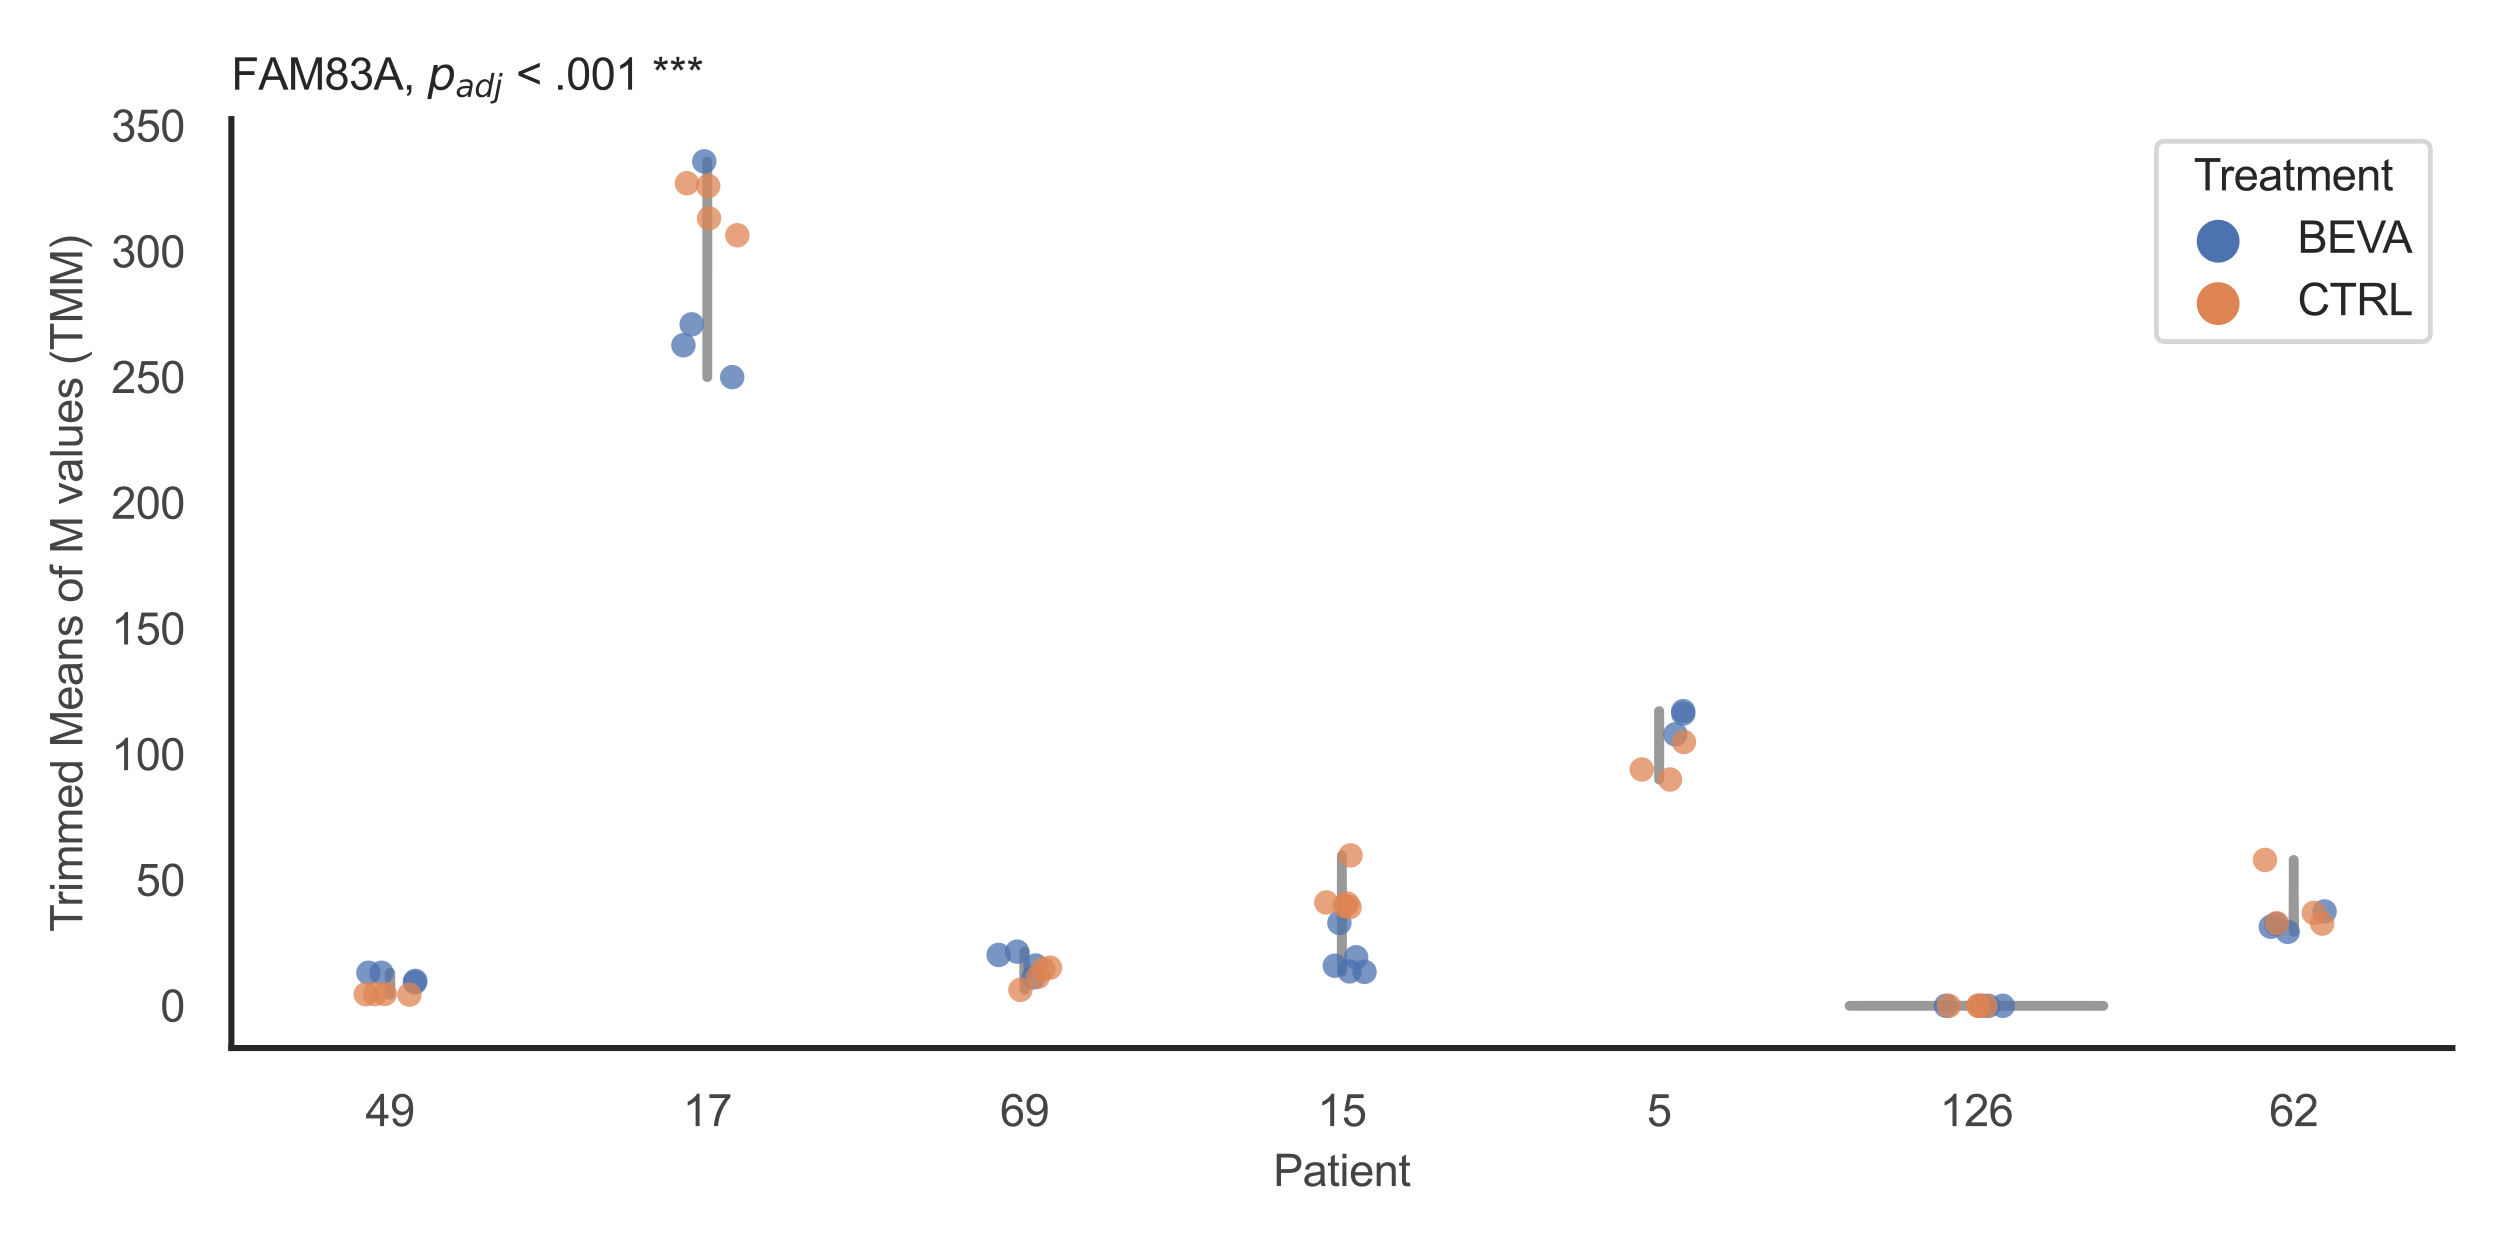 <?xml version="1.0" encoding="utf-8" standalone="no"?>
<!DOCTYPE svg PUBLIC "-//W3C//DTD SVG 1.1//EN"
  "http://www.w3.org/Graphics/SVG/1.1/DTD/svg11.dtd">
<svg xmlns:xlink="http://www.w3.org/1999/xlink" width="510.236pt" height="255.118pt" viewBox="0 0 510.236 255.118" xmlns="http://www.w3.org/2000/svg" version="1.1">
 <defs>
  <style type="text/css">*{stroke-linejoin: round; stroke-linecap: butt}</style>
 </defs>
 <g id="figure_1">
  <g id="patch_1">
   <path d="M 0 255.118 
L 510.236 255.118 
L 510.236 0 
L 0 0 
z
" style="fill: #ffffff"/>
  </g>
  <g id="axes_1">
   <g id="patch_2">
    <path d="M 47.22 213.898 
L 500.516 213.898 
L 500.516 24.32 
L 47.22 24.32 
z
" style="fill: #ffffff"/>
   </g>
   <g id="matplotlib.axis_1">
    <g id="xtick_1">
     <g id="text_1">
      <!-- 49 -->
      <g style="fill: #444444" transform="translate(74.593 229.84)scale(0.09 -0.09)">
       <defs>
        <path id="ArialMT-34" d="M 2069 0 
L 2069 1097 
L 81 1097 
L 81 1613 
L 2172 4581 
L 2631 4581 
L 2631 1613 
L 3250 1613 
L 3250 1097 
L 2631 1097 
L 2631 0 
L 2069 0 
z
M 2069 1613 
L 2069 3678 
L 634 1613 
L 2069 1613 
z
" transform="scale(0.016)"/>
        <path id="ArialMT-39" d="M 350 1059 
L 891 1109 
Q 959 728 1153 556 
Q 1347 384 1650 384 
Q 1909 384 2104 503 
Q 2300 622 2425 820 
Q 2550 1019 2634 1356 
Q 2719 1694 2719 2044 
Q 2719 2081 2716 2156 
Q 2547 1888 2255 1720 
Q 1963 1553 1622 1553 
Q 1053 1553 659 1965 
Q 266 2378 266 3053 
Q 266 3750 677 4175 
Q 1088 4600 1706 4600 
Q 2153 4600 2523 4359 
Q 2894 4119 3086 3673 
Q 3278 3228 3278 2384 
Q 3278 1506 3087 986 
Q 2897 466 2520 194 
Q 2144 -78 1638 -78 
Q 1100 -78 759 220 
Q 419 519 350 1059 
z
M 2653 3081 
Q 2653 3566 2395 3850 
Q 2138 4134 1775 4134 
Q 1400 4134 1122 3828 
Q 844 3522 844 3034 
Q 844 2597 1108 2323 
Q 1372 2050 1759 2050 
Q 2150 2050 2401 2323 
Q 2653 2597 2653 3081 
z
" transform="scale(0.016)"/>
       </defs>
       <use xlink:href="#ArialMT-34"/>
       <use xlink:href="#ArialMT-39" x="55.615"/>
      </g>
     </g>
    </g>
    <g id="xtick_2">
     <g id="text_2">
      <!-- 17 -->
      <g style="fill: #444444" transform="translate(139.35 229.84)scale(0.09 -0.09)">
       <defs>
        <path id="ArialMT-31" d="M 2384 0 
L 1822 0 
L 1822 3584 
Q 1619 3391 1289 3197 
Q 959 3003 697 2906 
L 697 3450 
Q 1169 3672 1522 3987 
Q 1875 4303 2022 4600 
L 2384 4600 
L 2384 0 
z
" transform="scale(0.016)"/>
        <path id="ArialMT-37" d="M 303 3981 
L 303 4522 
L 3269 4522 
L 3269 4084 
Q 2831 3619 2401 2847 
Q 1972 2075 1738 1259 
Q 1569 684 1522 0 
L 944 0 
Q 953 541 1156 1306 
Q 1359 2072 1739 2783 
Q 2119 3494 2547 3981 
L 303 3981 
z
" transform="scale(0.016)"/>
       </defs>
       <use xlink:href="#ArialMT-31"/>
       <use xlink:href="#ArialMT-37" x="55.615"/>
      </g>
     </g>
    </g>
    <g id="xtick_3">
     <g id="text_3">
      <!-- 69 -->
      <g style="fill: #444444" transform="translate(204.107 229.84)scale(0.09 -0.09)">
       <defs>
        <path id="ArialMT-36" d="M 3184 3459 
L 2625 3416 
Q 2550 3747 2413 3897 
Q 2184 4138 1850 4138 
Q 1581 4138 1378 3988 
Q 1113 3794 959 3422 
Q 806 3050 800 2363 
Q 1003 2672 1297 2822 
Q 1591 2972 1913 2972 
Q 2475 2972 2870 2558 
Q 3266 2144 3266 1488 
Q 3266 1056 3080 686 
Q 2894 316 2569 119 
Q 2244 -78 1831 -78 
Q 1128 -78 684 439 
Q 241 956 241 2144 
Q 241 3472 731 4075 
Q 1159 4600 1884 4600 
Q 2425 4600 2770 4297 
Q 3116 3994 3184 3459 
z
M 888 1484 
Q 888 1194 1011 928 
Q 1134 663 1356 523 
Q 1578 384 1822 384 
Q 2178 384 2434 671 
Q 2691 959 2691 1453 
Q 2691 1928 2437 2201 
Q 2184 2475 1800 2475 
Q 1419 2475 1153 2201 
Q 888 1928 888 1484 
z
" transform="scale(0.016)"/>
       </defs>
       <use xlink:href="#ArialMT-36"/>
       <use xlink:href="#ArialMT-39" x="55.615"/>
      </g>
     </g>
    </g>
    <g id="xtick_4">
     <g id="text_4">
      <!-- 15 -->
      <g style="fill: #444444" transform="translate(268.863 229.84)scale(0.09 -0.09)">
       <defs>
        <path id="ArialMT-35" d="M 266 1200 
L 856 1250 
Q 922 819 1161 601 
Q 1400 384 1738 384 
Q 2144 384 2425 690 
Q 2706 997 2706 1503 
Q 2706 1984 2436 2262 
Q 2166 2541 1728 2541 
Q 1456 2541 1237 2417 
Q 1019 2294 894 2097 
L 366 2166 
L 809 4519 
L 3088 4519 
L 3088 3981 
L 1259 3981 
L 1013 2750 
Q 1425 3038 1878 3038 
Q 2478 3038 2890 2622 
Q 3303 2206 3303 1553 
Q 3303 931 2941 478 
Q 2500 -78 1738 -78 
Q 1113 -78 717 272 
Q 322 622 266 1200 
z
" transform="scale(0.016)"/>
       </defs>
       <use xlink:href="#ArialMT-31"/>
       <use xlink:href="#ArialMT-35" x="55.615"/>
      </g>
     </g>
    </g>
    <g id="xtick_5">
     <g id="text_5">
      <!-- 5 -->
      <g style="fill: #444444" transform="translate(336.122 229.84)scale(0.09 -0.09)">
       <use xlink:href="#ArialMT-35"/>
      </g>
     </g>
    </g>
    <g id="xtick_6">
     <g id="text_6">
      <!-- 126 -->
      <g style="fill: #444444" transform="translate(395.874 229.84)scale(0.09 -0.09)">
       <defs>
        <path id="ArialMT-32" d="M 3222 541 
L 3222 0 
L 194 0 
Q 188 203 259 391 
Q 375 700 629 1000 
Q 884 1300 1366 1694 
Q 2113 2306 2375 2664 
Q 2638 3022 2638 3341 
Q 2638 3675 2398 3904 
Q 2159 4134 1775 4134 
Q 1369 4134 1125 3890 
Q 881 3647 878 3216 
L 300 3275 
Q 359 3922 746 4261 
Q 1134 4600 1788 4600 
Q 2447 4600 2831 4234 
Q 3216 3869 3216 3328 
Q 3216 3053 3103 2787 
Q 2991 2522 2730 2228 
Q 2469 1934 1863 1422 
Q 1356 997 1212 845 
Q 1069 694 975 541 
L 3222 541 
z
" transform="scale(0.016)"/>
       </defs>
       <use xlink:href="#ArialMT-31"/>
       <use xlink:href="#ArialMT-32" x="55.615"/>
       <use xlink:href="#ArialMT-36" x="111.23"/>
      </g>
     </g>
    </g>
    <g id="xtick_7">
     <g id="text_7">
      <!-- 62 -->
      <g style="fill: #444444" transform="translate(463.133 229.84)scale(0.09 -0.09)">
       <use xlink:href="#ArialMT-36"/>
       <use xlink:href="#ArialMT-32" x="55.615"/>
      </g>
     </g>
    </g>
    <g id="text_8">
     <!-- Patient -->
     <g style="fill: #444444" transform="translate(259.859 242.071)scale(0.09 -0.09)">
      <defs>
       <path id="ArialMT-50" d="M 494 0 
L 494 4581 
L 2222 4581 
Q 2678 4581 2919 4538 
Q 3256 4481 3484 4323 
Q 3713 4166 3852 3881 
Q 3991 3597 3991 3256 
Q 3991 2672 3619 2267 
Q 3247 1863 2275 1863 
L 1100 1863 
L 1100 0 
L 494 0 
z
M 1100 2403 
L 2284 2403 
Q 2872 2403 3119 2622 
Q 3366 2841 3366 3238 
Q 3366 3525 3220 3729 
Q 3075 3934 2838 4000 
Q 2684 4041 2272 4041 
L 1100 4041 
L 1100 2403 
z
" transform="scale(0.016)"/>
       <path id="ArialMT-61" d="M 2588 409 
Q 2275 144 1986 34 
Q 1697 -75 1366 -75 
Q 819 -75 525 192 
Q 231 459 231 875 
Q 231 1119 342 1320 
Q 453 1522 633 1644 
Q 813 1766 1038 1828 
Q 1203 1872 1538 1913 
Q 2219 1994 2541 2106 
Q 2544 2222 2544 2253 
Q 2544 2597 2384 2738 
Q 2169 2928 1744 2928 
Q 1347 2928 1158 2789 
Q 969 2650 878 2297 
L 328 2372 
Q 403 2725 575 2942 
Q 747 3159 1072 3276 
Q 1397 3394 1825 3394 
Q 2250 3394 2515 3294 
Q 2781 3194 2906 3042 
Q 3031 2891 3081 2659 
Q 3109 2516 3109 2141 
L 3109 1391 
Q 3109 606 3145 398 
Q 3181 191 3288 0 
L 2700 0 
Q 2613 175 2588 409 
z
M 2541 1666 
Q 2234 1541 1622 1453 
Q 1275 1403 1131 1340 
Q 988 1278 909 1158 
Q 831 1038 831 891 
Q 831 666 1001 516 
Q 1172 366 1500 366 
Q 1825 366 2078 508 
Q 2331 650 2450 897 
Q 2541 1088 2541 1459 
L 2541 1666 
z
" transform="scale(0.016)"/>
       <path id="ArialMT-74" d="M 1650 503 
L 1731 6 
Q 1494 -44 1306 -44 
Q 1000 -44 831 53 
Q 663 150 594 308 
Q 525 466 525 972 
L 525 2881 
L 113 2881 
L 113 3319 
L 525 3319 
L 525 4141 
L 1084 4478 
L 1084 3319 
L 1650 3319 
L 1650 2881 
L 1084 2881 
L 1084 941 
Q 1084 700 1114 631 
Q 1144 563 1211 522 
Q 1278 481 1403 481 
Q 1497 481 1650 503 
z
" transform="scale(0.016)"/>
       <path id="ArialMT-69" d="M 425 3934 
L 425 4581 
L 988 4581 
L 988 3934 
L 425 3934 
z
M 425 0 
L 425 3319 
L 988 3319 
L 988 0 
L 425 0 
z
" transform="scale(0.016)"/>
       <path id="ArialMT-65" d="M 2694 1069 
L 3275 997 
Q 3138 488 2766 206 
Q 2394 -75 1816 -75 
Q 1088 -75 661 373 
Q 234 822 234 1631 
Q 234 2469 665 2931 
Q 1097 3394 1784 3394 
Q 2450 3394 2872 2941 
Q 3294 2488 3294 1666 
Q 3294 1616 3291 1516 
L 816 1516 
Q 847 969 1125 678 
Q 1403 388 1819 388 
Q 2128 388 2347 550 
Q 2566 713 2694 1069 
z
M 847 1978 
L 2700 1978 
Q 2663 2397 2488 2606 
Q 2219 2931 1791 2931 
Q 1403 2931 1139 2672 
Q 875 2413 847 1978 
z
" transform="scale(0.016)"/>
       <path id="ArialMT-6e" d="M 422 0 
L 422 3319 
L 928 3319 
L 928 2847 
Q 1294 3394 1984 3394 
Q 2284 3394 2536 3286 
Q 2788 3178 2913 3003 
Q 3038 2828 3088 2588 
Q 3119 2431 3119 2041 
L 3119 0 
L 2556 0 
L 2556 2019 
Q 2556 2363 2490 2533 
Q 2425 2703 2258 2804 
Q 2091 2906 1866 2906 
Q 1506 2906 1245 2678 
Q 984 2450 984 1813 
L 984 0 
L 422 0 
z
" transform="scale(0.016)"/>
      </defs>
      <use xlink:href="#ArialMT-50"/>
      <use xlink:href="#ArialMT-61" x="66.699"/>
      <use xlink:href="#ArialMT-74" x="122.314"/>
      <use xlink:href="#ArialMT-69" x="150.098"/>
      <use xlink:href="#ArialMT-65" x="172.314"/>
      <use xlink:href="#ArialMT-6e" x="227.93"/>
      <use xlink:href="#ArialMT-74" x="283.545"/>
     </g>
    </g>
   </g>
   <g id="matplotlib.axis_2">
    <g id="ytick_1">
     <g id="text_9">
      <!-- 0 -->
      <g style="fill: #444444" transform="translate(32.715 208.502)scale(0.09 -0.09)">
       <defs>
        <path id="ArialMT-30" d="M 266 2259 
Q 266 3072 433 3567 
Q 600 4063 929 4331 
Q 1259 4600 1759 4600 
Q 2128 4600 2406 4451 
Q 2684 4303 2865 4023 
Q 3047 3744 3150 3342 
Q 3253 2941 3253 2259 
Q 3253 1453 3087 958 
Q 2922 463 2592 192 
Q 2263 -78 1759 -78 
Q 1097 -78 719 397 
Q 266 969 266 2259 
z
M 844 2259 
Q 844 1131 1108 757 
Q 1372 384 1759 384 
Q 2147 384 2411 759 
Q 2675 1134 2675 2259 
Q 2675 3391 2411 3762 
Q 2147 4134 1753 4134 
Q 1366 4134 1134 3806 
Q 844 3388 844 2259 
z
" transform="scale(0.016)"/>
       </defs>
       <use xlink:href="#ArialMT-30"/>
      </g>
     </g>
    </g>
    <g id="ytick_2">
     <g id="text_10">
      <!-- 50 -->
      <g style="fill: #444444" transform="translate(27.71 182.845)scale(0.09 -0.09)">
       <use xlink:href="#ArialMT-35"/>
       <use xlink:href="#ArialMT-30" x="55.615"/>
      </g>
     </g>
    </g>
    <g id="ytick_3">
     <g id="text_11">
      <!-- 100 -->
      <g style="fill: #444444" transform="translate(22.705 157.187)scale(0.09 -0.09)">
       <use xlink:href="#ArialMT-31"/>
       <use xlink:href="#ArialMT-30" x="55.615"/>
       <use xlink:href="#ArialMT-30" x="111.23"/>
      </g>
     </g>
    </g>
    <g id="ytick_4">
     <g id="text_12">
      <!-- 150 -->
      <g style="fill: #444444" transform="translate(22.705 131.53)scale(0.09 -0.09)">
       <use xlink:href="#ArialMT-31"/>
       <use xlink:href="#ArialMT-35" x="55.615"/>
       <use xlink:href="#ArialMT-30" x="111.23"/>
      </g>
     </g>
    </g>
    <g id="ytick_5">
     <g id="text_13">
      <!-- 200 -->
      <g style="fill: #444444" transform="translate(22.705 105.873)scale(0.09 -0.09)">
       <use xlink:href="#ArialMT-32"/>
       <use xlink:href="#ArialMT-30" x="55.615"/>
       <use xlink:href="#ArialMT-30" x="111.23"/>
      </g>
     </g>
    </g>
    <g id="ytick_6">
     <g id="text_14">
      <!-- 250 -->
      <g style="fill: #444444" transform="translate(22.705 80.215)scale(0.09 -0.09)">
       <use xlink:href="#ArialMT-32"/>
       <use xlink:href="#ArialMT-35" x="55.615"/>
       <use xlink:href="#ArialMT-30" x="111.23"/>
      </g>
     </g>
    </g>
    <g id="ytick_7">
     <g id="text_15">
      <!-- 300 -->
      <g style="fill: #444444" transform="translate(22.705 54.558)scale(0.09 -0.09)">
       <defs>
        <path id="ArialMT-33" d="M 269 1209 
L 831 1284 
Q 928 806 1161 595 
Q 1394 384 1728 384 
Q 2125 384 2398 659 
Q 2672 934 2672 1341 
Q 2672 1728 2419 1979 
Q 2166 2231 1775 2231 
Q 1616 2231 1378 2169 
L 1441 2663 
Q 1497 2656 1531 2656 
Q 1891 2656 2178 2843 
Q 2466 3031 2466 3422 
Q 2466 3731 2256 3934 
Q 2047 4138 1716 4138 
Q 1388 4138 1169 3931 
Q 950 3725 888 3313 
L 325 3413 
Q 428 3978 793 4289 
Q 1159 4600 1703 4600 
Q 2078 4600 2393 4439 
Q 2709 4278 2876 4000 
Q 3044 3722 3044 3409 
Q 3044 3113 2884 2869 
Q 2725 2625 2413 2481 
Q 2819 2388 3044 2092 
Q 3269 1797 3269 1353 
Q 3269 753 2831 336 
Q 2394 -81 1725 -81 
Q 1122 -81 723 278 
Q 325 638 269 1209 
z
" transform="scale(0.016)"/>
       </defs>
       <use xlink:href="#ArialMT-33"/>
       <use xlink:href="#ArialMT-30" x="55.615"/>
       <use xlink:href="#ArialMT-30" x="111.23"/>
      </g>
     </g>
    </g>
    <g id="ytick_8">
     <g id="text_16">
      <!-- 350 -->
      <g style="fill: #444444" transform="translate(22.705 28.901)scale(0.09 -0.09)">
       <use xlink:href="#ArialMT-33"/>
       <use xlink:href="#ArialMT-35" x="55.615"/>
       <use xlink:href="#ArialMT-30" x="111.23"/>
      </g>
     </g>
    </g>
    <g id="text_17">
     <!-- Trimmed Means of M values (TMM) -->
     <g style="fill: #444444" transform="translate(16.811 190.195)rotate(-90)scale(0.09 -0.09)">
      <defs>
       <path id="ArialMT-54" d="M 1659 0 
L 1659 4041 
L 150 4041 
L 150 4581 
L 3781 4581 
L 3781 4041 
L 2266 4041 
L 2266 0 
L 1659 0 
z
" transform="scale(0.016)"/>
       <path id="ArialMT-72" d="M 416 0 
L 416 3319 
L 922 3319 
L 922 2816 
Q 1116 3169 1280 3281 
Q 1444 3394 1641 3394 
Q 1925 3394 2219 3213 
L 2025 2691 
Q 1819 2813 1613 2813 
Q 1428 2813 1281 2702 
Q 1134 2591 1072 2394 
Q 978 2094 978 1738 
L 978 0 
L 416 0 
z
" transform="scale(0.016)"/>
       <path id="ArialMT-6d" d="M 422 0 
L 422 3319 
L 925 3319 
L 925 2853 
Q 1081 3097 1340 3245 
Q 1600 3394 1931 3394 
Q 2300 3394 2536 3241 
Q 2772 3088 2869 2813 
Q 3263 3394 3894 3394 
Q 4388 3394 4653 3120 
Q 4919 2847 4919 2278 
L 4919 0 
L 4359 0 
L 4359 2091 
Q 4359 2428 4304 2576 
Q 4250 2725 4106 2815 
Q 3963 2906 3769 2906 
Q 3419 2906 3187 2673 
Q 2956 2441 2956 1928 
L 2956 0 
L 2394 0 
L 2394 2156 
Q 2394 2531 2256 2718 
Q 2119 2906 1806 2906 
Q 1569 2906 1367 2781 
Q 1166 2656 1075 2415 
Q 984 2175 984 1722 
L 984 0 
L 422 0 
z
" transform="scale(0.016)"/>
       <path id="ArialMT-64" d="M 2575 0 
L 2575 419 
Q 2259 -75 1647 -75 
Q 1250 -75 917 144 
Q 584 363 401 755 
Q 219 1147 219 1656 
Q 219 2153 384 2558 
Q 550 2963 881 3178 
Q 1213 3394 1622 3394 
Q 1922 3394 2156 3267 
Q 2391 3141 2538 2938 
L 2538 4581 
L 3097 4581 
L 3097 0 
L 2575 0 
z
M 797 1656 
Q 797 1019 1065 703 
Q 1334 388 1700 388 
Q 2069 388 2326 689 
Q 2584 991 2584 1609 
Q 2584 2291 2321 2609 
Q 2059 2928 1675 2928 
Q 1300 2928 1048 2622 
Q 797 2316 797 1656 
z
" transform="scale(0.016)"/>
       <path id="ArialMT-20" transform="scale(0.016)"/>
       <path id="ArialMT-4d" d="M 475 0 
L 475 4581 
L 1388 4581 
L 2472 1338 
Q 2622 884 2691 659 
Q 2769 909 2934 1394 
L 4031 4581 
L 4847 4581 
L 4847 0 
L 4263 0 
L 4263 3834 
L 2931 0 
L 2384 0 
L 1059 3900 
L 1059 0 
L 475 0 
z
" transform="scale(0.016)"/>
       <path id="ArialMT-73" d="M 197 991 
L 753 1078 
Q 800 744 1014 566 
Q 1228 388 1613 388 
Q 2000 388 2187 545 
Q 2375 703 2375 916 
Q 2375 1106 2209 1216 
Q 2094 1291 1634 1406 
Q 1016 1563 777 1677 
Q 538 1791 414 1992 
Q 291 2194 291 2438 
Q 291 2659 392 2848 
Q 494 3038 669 3163 
Q 800 3259 1026 3326 
Q 1253 3394 1513 3394 
Q 1903 3394 2198 3281 
Q 2494 3169 2634 2976 
Q 2775 2784 2828 2463 
L 2278 2388 
Q 2241 2644 2061 2787 
Q 1881 2931 1553 2931 
Q 1166 2931 1000 2803 
Q 834 2675 834 2503 
Q 834 2394 903 2306 
Q 972 2216 1119 2156 
Q 1203 2125 1616 2013 
Q 2213 1853 2448 1751 
Q 2684 1650 2818 1456 
Q 2953 1263 2953 975 
Q 2953 694 2789 445 
Q 2625 197 2315 61 
Q 2006 -75 1616 -75 
Q 969 -75 630 194 
Q 291 463 197 991 
z
" transform="scale(0.016)"/>
       <path id="ArialMT-6f" d="M 213 1659 
Q 213 2581 725 3025 
Q 1153 3394 1769 3394 
Q 2453 3394 2887 2945 
Q 3322 2497 3322 1706 
Q 3322 1066 3130 698 
Q 2938 331 2570 128 
Q 2203 -75 1769 -75 
Q 1072 -75 642 372 
Q 213 819 213 1659 
z
M 791 1659 
Q 791 1022 1069 705 
Q 1347 388 1769 388 
Q 2188 388 2466 706 
Q 2744 1025 2744 1678 
Q 2744 2294 2464 2611 
Q 2184 2928 1769 2928 
Q 1347 2928 1069 2612 
Q 791 2297 791 1659 
z
" transform="scale(0.016)"/>
       <path id="ArialMT-66" d="M 556 0 
L 556 2881 
L 59 2881 
L 59 3319 
L 556 3319 
L 556 3672 
Q 556 4006 616 4169 
Q 697 4388 901 4523 
Q 1106 4659 1475 4659 
Q 1713 4659 2000 4603 
L 1916 4113 
Q 1741 4144 1584 4144 
Q 1328 4144 1222 4034 
Q 1116 3925 1116 3625 
L 1116 3319 
L 1763 3319 
L 1763 2881 
L 1116 2881 
L 1116 0 
L 556 0 
z
" transform="scale(0.016)"/>
       <path id="ArialMT-76" d="M 1344 0 
L 81 3319 
L 675 3319 
L 1388 1331 
Q 1503 1009 1600 663 
Q 1675 925 1809 1294 
L 2547 3319 
L 3125 3319 
L 1869 0 
L 1344 0 
z
" transform="scale(0.016)"/>
       <path id="ArialMT-6c" d="M 409 0 
L 409 4581 
L 972 4581 
L 972 0 
L 409 0 
z
" transform="scale(0.016)"/>
       <path id="ArialMT-75" d="M 2597 0 
L 2597 488 
Q 2209 -75 1544 -75 
Q 1250 -75 995 37 
Q 741 150 617 320 
Q 494 491 444 738 
Q 409 903 409 1263 
L 409 3319 
L 972 3319 
L 972 1478 
Q 972 1038 1006 884 
Q 1059 663 1231 536 
Q 1403 409 1656 409 
Q 1909 409 2131 539 
Q 2353 669 2445 892 
Q 2538 1116 2538 1541 
L 2538 3319 
L 3100 3319 
L 3100 0 
L 2597 0 
z
" transform="scale(0.016)"/>
       <path id="ArialMT-28" d="M 1497 -1347 
Q 1031 -759 709 28 
Q 388 816 388 1659 
Q 388 2403 628 3084 
Q 909 3875 1497 4659 
L 1900 4659 
Q 1522 4009 1400 3731 
Q 1209 3300 1100 2831 
Q 966 2247 966 1656 
Q 966 153 1900 -1347 
L 1497 -1347 
z
" transform="scale(0.016)"/>
       <path id="ArialMT-29" d="M 791 -1347 
L 388 -1347 
Q 1322 153 1322 1656 
Q 1322 2244 1188 2822 
Q 1081 3291 891 3722 
Q 769 4003 388 4659 
L 791 4659 
Q 1378 3875 1659 3084 
Q 1900 2403 1900 1659 
Q 1900 816 1576 28 
Q 1253 -759 791 -1347 
z
" transform="scale(0.016)"/>
      </defs>
      <use xlink:href="#ArialMT-54"/>
      <use xlink:href="#ArialMT-72" x="57.334"/>
      <use xlink:href="#ArialMT-69" x="90.635"/>
      <use xlink:href="#ArialMT-6d" x="112.852"/>
      <use xlink:href="#ArialMT-6d" x="196.152"/>
      <use xlink:href="#ArialMT-65" x="279.453"/>
      <use xlink:href="#ArialMT-64" x="335.068"/>
      <use xlink:href="#ArialMT-20" x="390.684"/>
      <use xlink:href="#ArialMT-4d" x="418.467"/>
      <use xlink:href="#ArialMT-65" x="501.768"/>
      <use xlink:href="#ArialMT-61" x="557.383"/>
      <use xlink:href="#ArialMT-6e" x="612.998"/>
      <use xlink:href="#ArialMT-73" x="668.613"/>
      <use xlink:href="#ArialMT-20" x="718.613"/>
      <use xlink:href="#ArialMT-6f" x="746.396"/>
      <use xlink:href="#ArialMT-66" x="802.012"/>
      <use xlink:href="#ArialMT-20" x="829.795"/>
      <use xlink:href="#ArialMT-4d" x="857.578"/>
      <use xlink:href="#ArialMT-20" x="940.879"/>
      <use xlink:href="#ArialMT-76" x="968.662"/>
      <use xlink:href="#ArialMT-61" x="1018.662"/>
      <use xlink:href="#ArialMT-6c" x="1074.277"/>
      <use xlink:href="#ArialMT-75" x="1096.494"/>
      <use xlink:href="#ArialMT-65" x="1152.109"/>
      <use xlink:href="#ArialMT-73" x="1207.725"/>
      <use xlink:href="#ArialMT-20" x="1257.725"/>
      <use xlink:href="#ArialMT-28" x="1285.508"/>
      <use xlink:href="#ArialMT-54" x="1318.809"/>
      <use xlink:href="#ArialMT-4d" x="1379.893"/>
      <use xlink:href="#ArialMT-4d" x="1463.193"/>
      <use xlink:href="#ArialMT-29" x="1546.494"/>
     </g>
    </g>
   </g>
   <g id="PolyCollection_1">
    <defs>
     <path id="mc991d1356f" d="M 79.682 -52.118 
L 79.514 -52.118 
L 79.514 -52.163 
L 79.513 -52.208 
L 79.513 -52.253 
L 79.513 -52.298 
L 79.512 -52.343 
L 79.512 -52.389 
L 79.512 -52.434 
L 79.512 -52.479 
L 79.512 -52.524 
L 79.512 -52.569 
L 79.512 -52.614 
L 79.513 -52.659 
L 79.513 -52.704 
L 79.513 -52.749 
L 79.514 -52.795 
L 79.514 -52.84 
L 79.515 -52.885 
L 79.515 -52.93 
L 79.516 -52.975 
L 79.516 -53.02 
L 79.517 -53.065 
L 79.517 -53.11 
L 79.518 -53.155 
L 79.519 -53.201 
L 79.519 -53.246 
L 79.52 -53.291 
L 79.521 -53.336 
L 79.521 -53.381 
L 79.522 -53.426 
L 79.522 -53.471 
L 79.523 -53.516 
L 79.524 -53.561 
L 79.524 -53.607 
L 79.525 -53.652 
L 79.526 -53.697 
L 79.526 -53.742 
L 79.527 -53.787 
L 79.527 -53.832 
L 79.528 -53.877 
L 79.528 -53.922 
L 79.529 -53.968 
L 79.529 -54.013 
L 79.529 -54.058 
L 79.53 -54.103 
L 79.53 -54.148 
L 79.53 -54.193 
L 79.531 -54.238 
L 79.531 -54.283 
L 79.531 -54.328 
L 79.531 -54.374 
L 79.532 -54.419 
L 79.532 -54.464 
L 79.532 -54.509 
L 79.532 -54.554 
L 79.532 -54.599 
L 79.532 -54.644 
L 79.532 -54.689 
L 79.532 -54.734 
L 79.532 -54.78 
L 79.533 -54.825 
L 79.533 -54.87 
L 79.533 -54.915 
L 79.533 -54.96 
L 79.533 -55.005 
L 79.533 -55.05 
L 79.533 -55.095 
L 79.533 -55.14 
L 79.533 -55.186 
L 79.533 -55.231 
L 79.533 -55.276 
L 79.533 -55.321 
L 79.533 -55.366 
L 79.533 -55.411 
L 79.533 -55.456 
L 79.533 -55.501 
L 79.533 -55.547 
L 79.534 -55.592 
L 79.534 -55.637 
L 79.534 -55.682 
L 79.534 -55.727 
L 79.534 -55.772 
L 79.535 -55.817 
L 79.535 -55.862 
L 79.535 -55.907 
L 79.536 -55.953 
L 79.536 -55.998 
L 79.536 -56.043 
L 79.537 -56.088 
L 79.537 -56.133 
L 79.538 -56.178 
L 79.538 -56.223 
L 79.539 -56.268 
L 79.539 -56.313 
L 79.54 -56.359 
L 79.541 -56.404 
L 79.541 -56.449 
L 79.542 -56.494 
L 79.543 -56.539 
L 79.543 -56.584 
L 79.653 -56.584 
L 79.653 -56.584 
L 79.654 -56.539 
L 79.655 -56.494 
L 79.655 -56.449 
L 79.656 -56.404 
L 79.657 -56.359 
L 79.657 -56.313 
L 79.658 -56.268 
L 79.658 -56.223 
L 79.659 -56.178 
L 79.659 -56.133 
L 79.66 -56.088 
L 79.66 -56.043 
L 79.661 -55.998 
L 79.661 -55.953 
L 79.661 -55.907 
L 79.662 -55.862 
L 79.662 -55.817 
L 79.662 -55.772 
L 79.662 -55.727 
L 79.663 -55.682 
L 79.663 -55.637 
L 79.663 -55.592 
L 79.663 -55.547 
L 79.663 -55.501 
L 79.663 -55.456 
L 79.663 -55.411 
L 79.664 -55.366 
L 79.664 -55.321 
L 79.664 -55.276 
L 79.664 -55.231 
L 79.664 -55.186 
L 79.664 -55.14 
L 79.664 -55.095 
L 79.664 -55.05 
L 79.664 -55.005 
L 79.664 -54.96 
L 79.664 -54.915 
L 79.664 -54.87 
L 79.664 -54.825 
L 79.664 -54.78 
L 79.664 -54.734 
L 79.664 -54.689 
L 79.664 -54.644 
L 79.664 -54.599 
L 79.665 -54.554 
L 79.665 -54.509 
L 79.665 -54.464 
L 79.665 -54.419 
L 79.665 -54.374 
L 79.665 -54.328 
L 79.666 -54.283 
L 79.666 -54.238 
L 79.666 -54.193 
L 79.667 -54.148 
L 79.667 -54.103 
L 79.667 -54.058 
L 79.668 -54.013 
L 79.668 -53.968 
L 79.668 -53.922 
L 79.669 -53.877 
L 79.669 -53.832 
L 79.67 -53.787 
L 79.671 -53.742 
L 79.671 -53.697 
L 79.672 -53.652 
L 79.672 -53.607 
L 79.673 -53.561 
L 79.673 -53.516 
L 79.674 -53.471 
L 79.675 -53.426 
L 79.675 -53.381 
L 79.676 -53.336 
L 79.677 -53.291 
L 79.677 -53.246 
L 79.678 -53.201 
L 79.679 -53.155 
L 79.679 -53.11 
L 79.68 -53.065 
L 79.68 -53.02 
L 79.681 -52.975 
L 79.682 -52.93 
L 79.682 -52.885 
L 79.683 -52.84 
L 79.683 -52.795 
L 79.683 -52.749 
L 79.684 -52.704 
L 79.684 -52.659 
L 79.684 -52.614 
L 79.684 -52.569 
L 79.684 -52.524 
L 79.684 -52.479 
L 79.684 -52.434 
L 79.684 -52.389 
L 79.684 -52.343 
L 79.684 -52.298 
L 79.684 -52.253 
L 79.683 -52.208 
L 79.683 -52.163 
L 79.682 -52.118 
z
" style="stroke: #999999; stroke-width: 2"/>
    </defs>
    <g clip-path="url(#p887ffe466f)">
     <use xlink:href="#mc991d1356f" x="0" y="255.118" style="fill: #ffffff; stroke: #999999; stroke-width: 2"/>
    </g>
   </g>
   <g id="PolyCollection_2">
    <defs>
     <path id="m460025d9f5" d="M 144.361 -178.146 
L 144.349 -178.146 
L 144.349 -178.591 
L 144.349 -179.036 
L 144.349 -179.48 
L 144.349 -179.925 
L 144.349 -180.37 
L 144.348 -180.815 
L 144.348 -181.26 
L 144.348 -181.704 
L 144.348 -182.149 
L 144.348 -182.594 
L 144.348 -183.039 
L 144.348 -183.484 
L 144.348 -183.928 
L 144.348 -184.373 
L 144.348 -184.818 
L 144.348 -185.263 
L 144.348 -185.708 
L 144.348 -186.152 
L 144.348 -186.597 
L 144.348 -187.042 
L 144.348 -187.487 
L 144.348 -187.932 
L 144.348 -188.376 
L 144.348 -188.821 
L 144.348 -189.266 
L 144.348 -189.711 
L 144.348 -190.156 
L 144.348 -190.6 
L 144.348 -191.045 
L 144.348 -191.49 
L 144.348 -191.935 
L 144.348 -192.38 
L 144.348 -192.824 
L 144.348 -193.269 
L 144.348 -193.714 
L 144.348 -194.159 
L 144.348 -194.604 
L 144.348 -195.048 
L 144.348 -195.493 
L 144.348 -195.938 
L 144.348 -196.383 
L 144.348 -196.827 
L 144.348 -197.272 
L 144.348 -197.717 
L 144.347 -198.162 
L 144.347 -198.607 
L 144.347 -199.051 
L 144.347 -199.496 
L 144.347 -199.941 
L 144.347 -200.386 
L 144.347 -200.831 
L 144.347 -201.275 
L 144.347 -201.72 
L 144.347 -202.165 
L 144.347 -202.61 
L 144.347 -203.055 
L 144.346 -203.499 
L 144.346 -203.944 
L 144.346 -204.389 
L 144.346 -204.834 
L 144.346 -205.279 
L 144.346 -205.723 
L 144.346 -206.168 
L 144.346 -206.613 
L 144.345 -207.058 
L 144.345 -207.503 
L 144.345 -207.947 
L 144.345 -208.392 
L 144.345 -208.837 
L 144.345 -209.282 
L 144.345 -209.727 
L 144.345 -210.171 
L 144.345 -210.616 
L 144.345 -211.061 
L 144.345 -211.506 
L 144.344 -211.951 
L 144.344 -212.395 
L 144.344 -212.84 
L 144.344 -213.285 
L 144.344 -213.73 
L 144.344 -214.175 
L 144.344 -214.619 
L 144.344 -215.064 
L 144.344 -215.509 
L 144.344 -215.954 
L 144.344 -216.399 
L 144.345 -216.843 
L 144.345 -217.288 
L 144.345 -217.733 
L 144.345 -218.178 
L 144.345 -218.623 
L 144.345 -219.067 
L 144.345 -219.512 
L 144.345 -219.957 
L 144.345 -220.402 
L 144.346 -220.847 
L 144.346 -221.291 
L 144.346 -221.736 
L 144.346 -222.181 
L 144.364 -222.181 
L 144.364 -222.181 
L 144.364 -221.736 
L 144.364 -221.291 
L 144.364 -220.847 
L 144.364 -220.402 
L 144.365 -219.957 
L 144.365 -219.512 
L 144.365 -219.067 
L 144.365 -218.623 
L 144.365 -218.178 
L 144.365 -217.733 
L 144.365 -217.288 
L 144.365 -216.843 
L 144.365 -216.399 
L 144.365 -215.954 
L 144.365 -215.509 
L 144.365 -215.064 
L 144.365 -214.619 
L 144.365 -214.175 
L 144.365 -213.73 
L 144.365 -213.285 
L 144.365 -212.84 
L 144.365 -212.395 
L 144.365 -211.951 
L 144.365 -211.506 
L 144.365 -211.061 
L 144.365 -210.616 
L 144.365 -210.171 
L 144.365 -209.727 
L 144.365 -209.282 
L 144.365 -208.837 
L 144.365 -208.392 
L 144.365 -207.947 
L 144.364 -207.503 
L 144.364 -207.058 
L 144.364 -206.613 
L 144.364 -206.168 
L 144.364 -205.723 
L 144.364 -205.279 
L 144.364 -204.834 
L 144.364 -204.389 
L 144.364 -203.944 
L 144.363 -203.499 
L 144.363 -203.055 
L 144.363 -202.61 
L 144.363 -202.165 
L 144.363 -201.72 
L 144.363 -201.275 
L 144.363 -200.831 
L 144.363 -200.386 
L 144.363 -199.941 
L 144.363 -199.496 
L 144.362 -199.051 
L 144.362 -198.607 
L 144.362 -198.162 
L 144.362 -197.717 
L 144.362 -197.272 
L 144.362 -196.827 
L 144.362 -196.383 
L 144.362 -195.938 
L 144.362 -195.493 
L 144.362 -195.048 
L 144.362 -194.604 
L 144.362 -194.159 
L 144.362 -193.714 
L 144.362 -193.269 
L 144.362 -192.824 
L 144.362 -192.38 
L 144.362 -191.935 
L 144.362 -191.49 
L 144.362 -191.045 
L 144.362 -190.6 
L 144.362 -190.156 
L 144.362 -189.711 
L 144.362 -189.266 
L 144.362 -188.821 
L 144.362 -188.376 
L 144.362 -187.932 
L 144.362 -187.487 
L 144.362 -187.042 
L 144.362 -186.597 
L 144.362 -186.152 
L 144.362 -185.708 
L 144.362 -185.263 
L 144.362 -184.818 
L 144.362 -184.373 
L 144.362 -183.928 
L 144.362 -183.484 
L 144.362 -183.039 
L 144.362 -182.594 
L 144.362 -182.149 
L 144.361 -181.704 
L 144.361 -181.26 
L 144.361 -180.815 
L 144.361 -180.37 
L 144.361 -179.925 
L 144.361 -179.48 
L 144.361 -179.036 
L 144.361 -178.591 
L 144.361 -178.146 
z
" style="stroke: #999999; stroke-width: 2"/>
    </defs>
    <g clip-path="url(#p887ffe466f)">
     <use xlink:href="#m460025d9f5" x="0" y="255.118" style="fill: #ffffff; stroke: #999999; stroke-width: 2"/>
    </g>
   </g>
   <g id="PolyCollection_3">
    <defs>
     <path id="m3c562c8b17" d="M 209.137 -53.099 
L 209.086 -53.099 
L 209.085 -53.178 
L 209.084 -53.257 
L 209.083 -53.335 
L 209.082 -53.414 
L 209.081 -53.493 
L 209.08 -53.572 
L 209.079 -53.65 
L 209.079 -53.729 
L 209.078 -53.808 
L 209.077 -53.886 
L 209.076 -53.965 
L 209.075 -54.044 
L 209.074 -54.123 
L 209.073 -54.201 
L 209.072 -54.28 
L 209.071 -54.359 
L 209.07 -54.438 
L 209.068 -54.516 
L 209.067 -54.595 
L 209.066 -54.674 
L 209.065 -54.753 
L 209.064 -54.831 
L 209.063 -54.91 
L 209.062 -54.989 
L 209.061 -55.068 
L 209.06 -55.146 
L 209.059 -55.225 
L 209.058 -55.304 
L 209.056 -55.383 
L 209.055 -55.461 
L 209.054 -55.54 
L 209.053 -55.619 
L 209.052 -55.698 
L 209.051 -55.776 
L 209.05 -55.855 
L 209.05 -55.934 
L 209.049 -56.012 
L 209.048 -56.091 
L 209.047 -56.17 
L 209.046 -56.249 
L 209.046 -56.327 
L 209.045 -56.406 
L 209.044 -56.485 
L 209.044 -56.564 
L 209.044 -56.642 
L 209.043 -56.721 
L 209.043 -56.8 
L 209.042 -56.879 
L 209.042 -56.957 
L 209.042 -57.036 
L 209.042 -57.115 
L 209.042 -57.194 
L 209.042 -57.272 
L 209.042 -57.351 
L 209.042 -57.43 
L 209.042 -57.509 
L 209.043 -57.587 
L 209.043 -57.666 
L 209.043 -57.745 
L 209.044 -57.824 
L 209.044 -57.902 
L 209.045 -57.981 
L 209.045 -58.06 
L 209.046 -58.138 
L 209.046 -58.217 
L 209.047 -58.296 
L 209.048 -58.375 
L 209.048 -58.453 
L 209.049 -58.532 
L 209.05 -58.611 
L 209.051 -58.69 
L 209.051 -58.768 
L 209.052 -58.847 
L 209.053 -58.926 
L 209.054 -59.005 
L 209.054 -59.083 
L 209.055 -59.162 
L 209.056 -59.241 
L 209.057 -59.32 
L 209.058 -59.398 
L 209.058 -59.477 
L 209.059 -59.556 
L 209.06 -59.635 
L 209.061 -59.713 
L 209.062 -59.792 
L 209.062 -59.871 
L 209.063 -59.95 
L 209.064 -60.028 
L 209.065 -60.107 
L 209.066 -60.186 
L 209.067 -60.264 
L 209.068 -60.343 
L 209.068 -60.422 
L 209.069 -60.501 
L 209.07 -60.579 
L 209.071 -60.658 
L 209.072 -60.737 
L 209.073 -60.816 
L 209.074 -60.894 
L 209.149 -60.894 
L 209.149 -60.894 
L 209.15 -60.816 
L 209.151 -60.737 
L 209.152 -60.658 
L 209.153 -60.579 
L 209.154 -60.501 
L 209.155 -60.422 
L 209.155 -60.343 
L 209.156 -60.264 
L 209.157 -60.186 
L 209.158 -60.107 
L 209.159 -60.028 
L 209.16 -59.95 
L 209.161 -59.871 
L 209.161 -59.792 
L 209.162 -59.713 
L 209.163 -59.635 
L 209.164 -59.556 
L 209.165 -59.477 
L 209.165 -59.398 
L 209.166 -59.32 
L 209.167 -59.241 
L 209.168 -59.162 
L 209.169 -59.083 
L 209.169 -59.005 
L 209.17 -58.926 
L 209.171 -58.847 
L 209.172 -58.768 
L 209.172 -58.69 
L 209.173 -58.611 
L 209.174 -58.532 
L 209.175 -58.453 
L 209.175 -58.375 
L 209.176 -58.296 
L 209.177 -58.217 
L 209.177 -58.138 
L 209.178 -58.06 
L 209.178 -57.981 
L 209.179 -57.902 
L 209.179 -57.824 
L 209.18 -57.745 
L 209.18 -57.666 
L 209.18 -57.587 
L 209.181 -57.509 
L 209.181 -57.43 
L 209.181 -57.351 
L 209.181 -57.272 
L 209.181 -57.194 
L 209.181 -57.115 
L 209.181 -57.036 
L 209.181 -56.957 
L 209.181 -56.879 
L 209.18 -56.8 
L 209.18 -56.721 
L 209.18 -56.642 
L 209.179 -56.564 
L 209.179 -56.485 
L 209.178 -56.406 
L 209.177 -56.327 
L 209.177 -56.249 
L 209.176 -56.17 
L 209.175 -56.091 
L 209.174 -56.012 
L 209.173 -55.934 
L 209.173 -55.855 
L 209.172 -55.776 
L 209.171 -55.698 
L 209.17 -55.619 
L 209.169 -55.54 
L 209.168 -55.461 
L 209.167 -55.383 
L 209.166 -55.304 
L 209.164 -55.225 
L 209.163 -55.146 
L 209.162 -55.068 
L 209.161 -54.989 
L 209.16 -54.91 
L 209.159 -54.831 
L 209.158 -54.753 
L 209.157 -54.674 
L 209.156 -54.595 
L 209.155 -54.516 
L 209.153 -54.438 
L 209.152 -54.359 
L 209.151 -54.28 
L 209.15 -54.201 
L 209.149 -54.123 
L 209.148 -54.044 
L 209.147 -53.965 
L 209.146 -53.886 
L 209.145 -53.808 
L 209.144 -53.729 
L 209.144 -53.65 
L 209.143 -53.572 
L 209.142 -53.493 
L 209.141 -53.414 
L 209.14 -53.335 
L 209.139 -53.257 
L 209.138 -53.178 
L 209.137 -53.099 
z
" style="stroke: #999999; stroke-width: 2"/>
    </defs>
    <g clip-path="url(#p887ffe466f)">
     <use xlink:href="#m3c562c8b17" x="0" y="255.118" style="fill: #ffffff; stroke: #999999; stroke-width: 2"/>
    </g>
   </g>
   <g id="PolyCollection_4">
    <defs>
     <path id="mf8109006a5" d="M 273.885 -56.768 
L 273.851 -56.768 
L 273.851 -57.008 
L 273.851 -57.248 
L 273.851 -57.488 
L 273.851 -57.728 
L 273.85 -57.968 
L 273.85 -58.208 
L 273.85 -58.448 
L 273.85 -58.688 
L 273.85 -58.929 
L 273.85 -59.169 
L 273.85 -59.409 
L 273.85 -59.649 
L 273.85 -59.889 
L 273.85 -60.129 
L 273.85 -60.369 
L 273.85 -60.609 
L 273.85 -60.849 
L 273.85 -61.089 
L 273.85 -61.329 
L 273.85 -61.57 
L 273.85 -61.81 
L 273.85 -62.05 
L 273.85 -62.29 
L 273.85 -62.53 
L 273.85 -62.77 
L 273.85 -63.01 
L 273.85 -63.25 
L 273.85 -63.49 
L 273.85 -63.73 
L 273.85 -63.971 
L 273.849 -64.211 
L 273.849 -64.451 
L 273.849 -64.691 
L 273.849 -64.931 
L 273.849 -65.171 
L 273.849 -65.411 
L 273.849 -65.651 
L 273.848 -65.891 
L 273.848 -66.131 
L 273.848 -66.371 
L 273.848 -66.612 
L 273.848 -66.852 
L 273.848 -67.092 
L 273.847 -67.332 
L 273.847 -67.572 
L 273.847 -67.812 
L 273.847 -68.052 
L 273.847 -68.292 
L 273.847 -68.532 
L 273.847 -68.772 
L 273.847 -69.012 
L 273.847 -69.253 
L 273.847 -69.493 
L 273.847 -69.733 
L 273.847 -69.973 
L 273.847 -70.213 
L 273.847 -70.453 
L 273.847 -70.693 
L 273.847 -70.933 
L 273.848 -71.173 
L 273.848 -71.413 
L 273.848 -71.653 
L 273.849 -71.894 
L 273.849 -72.134 
L 273.849 -72.374 
L 273.85 -72.614 
L 273.85 -72.854 
L 273.85 -73.094 
L 273.851 -73.334 
L 273.851 -73.574 
L 273.852 -73.814 
L 273.852 -74.054 
L 273.852 -74.295 
L 273.853 -74.535 
L 273.853 -74.775 
L 273.854 -75.015 
L 273.854 -75.255 
L 273.855 -75.495 
L 273.855 -75.735 
L 273.856 -75.975 
L 273.856 -76.215 
L 273.856 -76.455 
L 273.857 -76.695 
L 273.857 -76.936 
L 273.858 -77.176 
L 273.858 -77.416 
L 273.858 -77.656 
L 273.859 -77.896 
L 273.859 -78.136 
L 273.859 -78.376 
L 273.86 -78.616 
L 273.86 -78.856 
L 273.86 -79.096 
L 273.86 -79.336 
L 273.861 -79.577 
L 273.861 -79.817 
L 273.861 -80.057 
L 273.861 -80.297 
L 273.862 -80.537 
L 273.875 -80.537 
L 273.875 -80.537 
L 273.875 -80.297 
L 273.875 -80.057 
L 273.875 -79.817 
L 273.875 -79.577 
L 273.876 -79.336 
L 273.876 -79.096 
L 273.876 -78.856 
L 273.877 -78.616 
L 273.877 -78.376 
L 273.877 -78.136 
L 273.878 -77.896 
L 273.878 -77.656 
L 273.878 -77.416 
L 273.879 -77.176 
L 273.879 -76.936 
L 273.879 -76.695 
L 273.88 -76.455 
L 273.88 -76.215 
L 273.881 -75.975 
L 273.881 -75.735 
L 273.881 -75.495 
L 273.882 -75.255 
L 273.882 -75.015 
L 273.883 -74.775 
L 273.883 -74.535 
L 273.884 -74.295 
L 273.884 -74.054 
L 273.885 -73.814 
L 273.885 -73.574 
L 273.885 -73.334 
L 273.886 -73.094 
L 273.886 -72.854 
L 273.887 -72.614 
L 273.887 -72.374 
L 273.887 -72.134 
L 273.888 -71.894 
L 273.888 -71.653 
L 273.888 -71.413 
L 273.889 -71.173 
L 273.889 -70.933 
L 273.889 -70.693 
L 273.889 -70.453 
L 273.889 -70.213 
L 273.889 -69.973 
L 273.889 -69.733 
L 273.889 -69.493 
L 273.889 -69.253 
L 273.889 -69.012 
L 273.889 -68.772 
L 273.889 -68.532 
L 273.889 -68.292 
L 273.889 -68.052 
L 273.889 -67.812 
L 273.889 -67.572 
L 273.889 -67.332 
L 273.889 -67.092 
L 273.889 -66.852 
L 273.888 -66.612 
L 273.888 -66.371 
L 273.888 -66.131 
L 273.888 -65.891 
L 273.888 -65.651 
L 273.887 -65.411 
L 273.887 -65.171 
L 273.887 -64.931 
L 273.887 -64.691 
L 273.887 -64.451 
L 273.887 -64.211 
L 273.887 -63.971 
L 273.887 -63.73 
L 273.886 -63.49 
L 273.886 -63.25 
L 273.886 -63.01 
L 273.886 -62.77 
L 273.886 -62.53 
L 273.886 -62.29 
L 273.886 -62.05 
L 273.886 -61.81 
L 273.886 -61.57 
L 273.886 -61.329 
L 273.886 -61.089 
L 273.886 -60.849 
L 273.886 -60.609 
L 273.886 -60.369 
L 273.886 -60.129 
L 273.886 -59.889 
L 273.886 -59.649 
L 273.886 -59.409 
L 273.886 -59.169 
L 273.886 -58.929 
L 273.886 -58.688 
L 273.886 -58.448 
L 273.886 -58.208 
L 273.886 -57.968 
L 273.886 -57.728 
L 273.885 -57.488 
L 273.885 -57.248 
L 273.885 -57.008 
L 273.885 -56.768 
z
" style="stroke: #999999; stroke-width: 2"/>
    </defs>
    <g clip-path="url(#p887ffe466f)">
     <use xlink:href="#mf8109006a5" x="0" y="255.118" style="fill: #ffffff; stroke: #999999; stroke-width: 2"/>
    </g>
   </g>
   <g id="PolyCollection_5">
    <defs>
     <path id="m6f2364b4df" d="M 338.643 -96.025 
L 338.607 -96.025 
L 338.606 -96.166 
L 338.606 -96.307 
L 338.606 -96.448 
L 338.606 -96.589 
L 338.605 -96.73 
L 338.605 -96.871 
L 338.605 -97.012 
L 338.605 -97.153 
L 338.604 -97.293 
L 338.604 -97.434 
L 338.604 -97.575 
L 338.604 -97.716 
L 338.604 -97.857 
L 338.603 -97.998 
L 338.603 -98.139 
L 338.603 -98.28 
L 338.603 -98.421 
L 338.603 -98.562 
L 338.603 -98.703 
L 338.603 -98.844 
L 338.602 -98.985 
L 338.602 -99.126 
L 338.602 -99.266 
L 338.602 -99.407 
L 338.602 -99.548 
L 338.602 -99.689 
L 338.602 -99.83 
L 338.602 -99.971 
L 338.602 -100.112 
L 338.601 -100.253 
L 338.601 -100.394 
L 338.601 -100.535 
L 338.601 -100.676 
L 338.601 -100.817 
L 338.601 -100.958 
L 338.601 -101.099 
L 338.601 -101.239 
L 338.6 -101.38 
L 338.6 -101.521 
L 338.6 -101.662 
L 338.6 -101.803 
L 338.6 -101.944 
L 338.6 -102.085 
L 338.6 -102.226 
L 338.599 -102.367 
L 338.599 -102.508 
L 338.599 -102.649 
L 338.599 -102.79 
L 338.599 -102.931 
L 338.599 -103.071 
L 338.599 -103.212 
L 338.598 -103.353 
L 338.598 -103.494 
L 338.598 -103.635 
L 338.598 -103.776 
L 338.598 -103.917 
L 338.598 -104.058 
L 338.598 -104.199 
L 338.597 -104.34 
L 338.597 -104.481 
L 338.597 -104.622 
L 338.597 -104.763 
L 338.597 -104.904 
L 338.597 -105.044 
L 338.597 -105.185 
L 338.597 -105.326 
L 338.597 -105.467 
L 338.596 -105.608 
L 338.596 -105.749 
L 338.596 -105.89 
L 338.596 -106.031 
L 338.596 -106.172 
L 338.596 -106.313 
L 338.596 -106.454 
L 338.596 -106.595 
L 338.596 -106.736 
L 338.596 -106.876 
L 338.596 -107.017 
L 338.596 -107.158 
L 338.596 -107.299 
L 338.597 -107.44 
L 338.597 -107.581 
L 338.597 -107.722 
L 338.597 -107.863 
L 338.597 -108.004 
L 338.597 -108.145 
L 338.597 -108.286 
L 338.598 -108.427 
L 338.598 -108.568 
L 338.598 -108.709 
L 338.598 -108.849 
L 338.599 -108.99 
L 338.599 -109.131 
L 338.599 -109.272 
L 338.599 -109.413 
L 338.6 -109.554 
L 338.6 -109.695 
L 338.6 -109.836 
L 338.601 -109.977 
L 338.649 -109.977 
L 338.649 -109.977 
L 338.649 -109.836 
L 338.649 -109.695 
L 338.65 -109.554 
L 338.65 -109.413 
L 338.65 -109.272 
L 338.651 -109.131 
L 338.651 -108.99 
L 338.651 -108.849 
L 338.651 -108.709 
L 338.652 -108.568 
L 338.652 -108.427 
L 338.652 -108.286 
L 338.652 -108.145 
L 338.652 -108.004 
L 338.653 -107.863 
L 338.653 -107.722 
L 338.653 -107.581 
L 338.653 -107.44 
L 338.653 -107.299 
L 338.653 -107.158 
L 338.653 -107.017 
L 338.653 -106.876 
L 338.653 -106.736 
L 338.653 -106.595 
L 338.653 -106.454 
L 338.653 -106.313 
L 338.653 -106.172 
L 338.653 -106.031 
L 338.653 -105.89 
L 338.653 -105.749 
L 338.653 -105.608 
L 338.653 -105.467 
L 338.653 -105.326 
L 338.653 -105.185 
L 338.653 -105.044 
L 338.653 -104.904 
L 338.652 -104.763 
L 338.652 -104.622 
L 338.652 -104.481 
L 338.652 -104.34 
L 338.652 -104.199 
L 338.652 -104.058 
L 338.652 -103.917 
L 338.651 -103.776 
L 338.651 -103.635 
L 338.651 -103.494 
L 338.651 -103.353 
L 338.651 -103.212 
L 338.651 -103.071 
L 338.651 -102.931 
L 338.65 -102.79 
L 338.65 -102.649 
L 338.65 -102.508 
L 338.65 -102.367 
L 338.65 -102.226 
L 338.65 -102.085 
L 338.65 -101.944 
L 338.649 -101.803 
L 338.649 -101.662 
L 338.649 -101.521 
L 338.649 -101.38 
L 338.649 -101.239 
L 338.649 -101.099 
L 338.649 -100.958 
L 338.648 -100.817 
L 338.648 -100.676 
L 338.648 -100.535 
L 338.648 -100.394 
L 338.648 -100.253 
L 338.648 -100.112 
L 338.648 -99.971 
L 338.648 -99.83 
L 338.648 -99.689 
L 338.647 -99.548 
L 338.647 -99.407 
L 338.647 -99.266 
L 338.647 -99.126 
L 338.647 -98.985 
L 338.647 -98.844 
L 338.647 -98.703 
L 338.647 -98.562 
L 338.646 -98.421 
L 338.646 -98.28 
L 338.646 -98.139 
L 338.646 -97.998 
L 338.646 -97.857 
L 338.646 -97.716 
L 338.645 -97.575 
L 338.645 -97.434 
L 338.645 -97.293 
L 338.645 -97.153 
L 338.645 -97.012 
L 338.644 -96.871 
L 338.644 -96.73 
L 338.644 -96.589 
L 338.644 -96.448 
L 338.643 -96.307 
L 338.643 -96.166 
L 338.643 -96.025 
z
" style="stroke: #999999; stroke-width: 2"/>
    </defs>
    <g clip-path="url(#p887ffe466f)">
     <use xlink:href="#m6f2364b4df" x="0" y="255.118" style="fill: #ffffff; stroke: #999999; stroke-width: 2"/>
    </g>
   </g>
   <g id="PolyCollection_6">
    <defs>
     <path id="m370f5da584" d="M 429.284 -49.837 
L 377.479 -49.837 
L 377.503 -49.837 
L 377.575 -49.838 
L 377.696 -49.838 
L 377.864 -49.838 
L 378.078 -49.839 
L 378.338 -49.839 
L 378.641 -49.839 
L 378.986 -49.84 
L 379.372 -49.84 
L 379.795 -49.84 
L 380.255 -49.841 
L 380.747 -49.841 
L 381.271 -49.841 
L 381.823 -49.841 
L 382.401 -49.842 
L 383.001 -49.842 
L 383.62 -49.842 
L 384.257 -49.843 
L 384.908 -49.843 
L 385.569 -49.843 
L 386.239 -49.844 
L 386.914 -49.844 
L 387.591 -49.844 
L 388.269 -49.844 
L 388.944 -49.845 
L 389.614 -49.845 
L 390.276 -49.845 
L 390.929 -49.846 
L 391.571 -49.846 
L 392.199 -49.846 
L 392.813 -49.847 
L 393.41 -49.847 
L 393.989 -49.847 
L 394.549 -49.847 
L 395.089 -49.848 
L 395.607 -49.848 
L 396.105 -49.848 
L 396.58 -49.849 
L 397.032 -49.849 
L 397.461 -49.849 
L 397.868 -49.85 
L 398.251 -49.85 
L 398.61 -49.85 
L 398.947 -49.85 
L 399.262 -49.851 
L 399.554 -49.851 
L 399.824 -49.851 
L 400.072 -49.852 
L 400.3 -49.852 
L 400.507 -49.852 
L 400.694 -49.853 
L 400.863 -49.853 
L 401.012 -49.853 
L 401.145 -49.853 
L 401.26 -49.854 
L 401.359 -49.854 
L 401.442 -49.854 
L 401.511 -49.855 
L 401.565 -49.855 
L 401.606 -49.855 
L 401.635 -49.856 
L 401.651 -49.856 
L 401.657 -49.856 
L 401.652 -49.857 
L 401.637 -49.857 
L 401.612 -49.857 
L 401.58 -49.857 
L 401.539 -49.858 
L 401.492 -49.858 
L 401.438 -49.858 
L 401.378 -49.859 
L 401.313 -49.859 
L 401.243 -49.859 
L 401.169 -49.86 
L 401.092 -49.86 
L 401.013 -49.86 
L 400.931 -49.86 
L 400.848 -49.861 
L 400.764 -49.861 
L 400.679 -49.861 
L 400.595 -49.862 
L 400.512 -49.862 
L 400.43 -49.862 
L 400.35 -49.863 
L 400.273 -49.863 
L 400.198 -49.863 
L 400.127 -49.863 
L 400.06 -49.864 
L 399.997 -49.864 
L 399.939 -49.864 
L 399.886 -49.865 
L 399.838 -49.865 
L 399.796 -49.865 
L 399.76 -49.866 
L 399.731 -49.866 
L 399.708 -49.866 
L 399.691 -49.866 
L 399.681 -49.867 
L 399.678 -49.867 
L 407.084 -49.867 
L 407.084 -49.867 
L 407.081 -49.867 
L 407.072 -49.866 
L 407.055 -49.866 
L 407.032 -49.866 
L 407.002 -49.866 
L 406.967 -49.865 
L 406.925 -49.865 
L 406.877 -49.865 
L 406.824 -49.864 
L 406.766 -49.864 
L 406.703 -49.864 
L 406.636 -49.863 
L 406.565 -49.863 
L 406.49 -49.863 
L 406.413 -49.863 
L 406.333 -49.862 
L 406.251 -49.862 
L 406.167 -49.862 
L 406.083 -49.861 
L 405.999 -49.861 
L 405.915 -49.861 
L 405.832 -49.86 
L 405.75 -49.86 
L 405.67 -49.86 
L 405.593 -49.86 
L 405.52 -49.859 
L 405.45 -49.859 
L 405.385 -49.859 
L 405.325 -49.858 
L 405.271 -49.858 
L 405.223 -49.858 
L 405.183 -49.857 
L 405.15 -49.857 
L 405.126 -49.857 
L 405.111 -49.857 
L 405.106 -49.856 
L 405.111 -49.856 
L 405.128 -49.856 
L 405.156 -49.855 
L 405.197 -49.855 
L 405.252 -49.855 
L 405.32 -49.854 
L 405.404 -49.854 
L 405.503 -49.854 
L 405.618 -49.853 
L 405.75 -49.853 
L 405.9 -49.853 
L 406.068 -49.853 
L 406.256 -49.852 
L 406.463 -49.852 
L 406.691 -49.852 
L 406.939 -49.851 
L 407.209 -49.851 
L 407.501 -49.851 
L 407.815 -49.85 
L 408.152 -49.85 
L 408.512 -49.85 
L 408.895 -49.85 
L 409.301 -49.849 
L 409.731 -49.849 
L 410.183 -49.849 
L 410.658 -49.848 
L 411.155 -49.848 
L 411.674 -49.848 
L 412.214 -49.847 
L 412.774 -49.847 
L 413.353 -49.847 
L 413.95 -49.847 
L 414.563 -49.846 
L 415.192 -49.846 
L 415.833 -49.846 
L 416.486 -49.845 
L 417.149 -49.845 
L 417.819 -49.845 
L 418.494 -49.844 
L 419.171 -49.844 
L 419.849 -49.844 
L 420.524 -49.844 
L 421.193 -49.843 
L 421.855 -49.843 
L 422.506 -49.843 
L 423.142 -49.842 
L 423.762 -49.842 
L 424.362 -49.842 
L 424.939 -49.841 
L 425.491 -49.841 
L 426.015 -49.841 
L 426.508 -49.841 
L 426.968 -49.84 
L 427.391 -49.84 
L 427.777 -49.84 
L 428.122 -49.839 
L 428.425 -49.839 
L 428.684 -49.839 
L 428.899 -49.838 
L 429.067 -49.838 
L 429.187 -49.838 
L 429.26 -49.837 
L 429.284 -49.837 
z
" style="stroke: #999999; stroke-width: 2"/>
    </defs>
    <g clip-path="url(#p887ffe466f)">
     <use xlink:href="#m370f5da584" x="0" y="255.118" style="fill: #ffffff; stroke: #999999; stroke-width: 2"/>
    </g>
   </g>
   <g id="PolyCollection_7">
    <defs>
     <path id="m7e412430bf" d="M 468.183 -64.927 
L 468.093 -64.927 
L 468.092 -65.075 
L 468.091 -65.224 
L 468.09 -65.372 
L 468.089 -65.52 
L 468.088 -65.669 
L 468.087 -65.817 
L 468.087 -65.965 
L 468.086 -66.114 
L 468.086 -66.262 
L 468.085 -66.41 
L 468.085 -66.559 
L 468.085 -66.707 
L 468.085 -66.855 
L 468.085 -67.004 
L 468.085 -67.152 
L 468.085 -67.3 
L 468.086 -67.449 
L 468.086 -67.597 
L 468.086 -67.745 
L 468.087 -67.894 
L 468.088 -68.042 
L 468.088 -68.19 
L 468.089 -68.339 
L 468.09 -68.487 
L 468.091 -68.635 
L 468.092 -68.784 
L 468.093 -68.932 
L 468.095 -69.08 
L 468.096 -69.229 
L 468.097 -69.377 
L 468.098 -69.525 
L 468.1 -69.674 
L 468.101 -69.822 
L 468.102 -69.97 
L 468.104 -70.119 
L 468.105 -70.267 
L 468.106 -70.415 
L 468.108 -70.564 
L 468.109 -70.712 
L 468.111 -70.86 
L 468.112 -71.009 
L 468.113 -71.157 
L 468.114 -71.305 
L 468.116 -71.454 
L 468.117 -71.602 
L 468.118 -71.75 
L 468.119 -71.899 
L 468.12 -72.047 
L 468.121 -72.195 
L 468.122 -72.344 
L 468.123 -72.492 
L 468.124 -72.64 
L 468.125 -72.789 
L 468.126 -72.937 
L 468.127 -73.085 
L 468.127 -73.234 
L 468.128 -73.382 
L 468.128 -73.53 
L 468.129 -73.679 
L 468.13 -73.827 
L 468.13 -73.975 
L 468.13 -74.124 
L 468.131 -74.272 
L 468.131 -74.42 
L 468.131 -74.569 
L 468.132 -74.717 
L 468.132 -74.865 
L 468.132 -75.014 
L 468.132 -75.162 
L 468.132 -75.31 
L 468.132 -75.459 
L 468.132 -75.607 
L 468.132 -75.755 
L 468.132 -75.904 
L 468.132 -76.052 
L 468.132 -76.2 
L 468.132 -76.349 
L 468.132 -76.497 
L 468.132 -76.645 
L 468.132 -76.794 
L 468.131 -76.942 
L 468.131 -77.09 
L 468.131 -77.239 
L 468.131 -77.387 
L 468.131 -77.535 
L 468.131 -77.684 
L 468.131 -77.832 
L 468.13 -77.98 
L 468.13 -78.129 
L 468.13 -78.277 
L 468.13 -78.425 
L 468.13 -78.574 
L 468.13 -78.722 
L 468.13 -78.87 
L 468.13 -79.019 
L 468.13 -79.167 
L 468.13 -79.315 
L 468.13 -79.464 
L 468.13 -79.612 
L 468.146 -79.612 
L 468.146 -79.612 
L 468.146 -79.464 
L 468.146 -79.315 
L 468.146 -79.167 
L 468.146 -79.019 
L 468.146 -78.87 
L 468.146 -78.722 
L 468.146 -78.574 
L 468.146 -78.425 
L 468.146 -78.277 
L 468.146 -78.129 
L 468.145 -77.98 
L 468.145 -77.832 
L 468.145 -77.684 
L 468.145 -77.535 
L 468.145 -77.387 
L 468.145 -77.239 
L 468.145 -77.09 
L 468.144 -76.942 
L 468.144 -76.794 
L 468.144 -76.645 
L 468.144 -76.497 
L 468.144 -76.349 
L 468.144 -76.2 
L 468.144 -76.052 
L 468.144 -75.904 
L 468.144 -75.755 
L 468.144 -75.607 
L 468.144 -75.459 
L 468.144 -75.31 
L 468.144 -75.162 
L 468.144 -75.014 
L 468.144 -74.865 
L 468.144 -74.717 
L 468.144 -74.569 
L 468.145 -74.42 
L 468.145 -74.272 
L 468.145 -74.124 
L 468.146 -73.975 
L 468.146 -73.827 
L 468.147 -73.679 
L 468.147 -73.53 
L 468.148 -73.382 
L 468.149 -73.234 
L 468.149 -73.085 
L 468.15 -72.937 
L 468.151 -72.789 
L 468.152 -72.64 
L 468.153 -72.492 
L 468.154 -72.344 
L 468.155 -72.195 
L 468.156 -72.047 
L 468.157 -71.899 
L 468.158 -71.75 
L 468.159 -71.602 
L 468.16 -71.454 
L 468.161 -71.305 
L 468.163 -71.157 
L 468.164 -71.009 
L 468.165 -70.86 
L 468.167 -70.712 
L 468.168 -70.564 
L 468.169 -70.415 
L 468.171 -70.267 
L 468.172 -70.119 
L 468.174 -69.97 
L 468.175 -69.822 
L 468.176 -69.674 
L 468.178 -69.525 
L 468.179 -69.377 
L 468.18 -69.229 
L 468.181 -69.08 
L 468.182 -68.932 
L 468.184 -68.784 
L 468.185 -68.635 
L 468.186 -68.487 
L 468.186 -68.339 
L 468.187 -68.19 
L 468.188 -68.042 
L 468.189 -67.894 
L 468.189 -67.745 
L 468.19 -67.597 
L 468.19 -67.449 
L 468.191 -67.3 
L 468.191 -67.152 
L 468.191 -67.004 
L 468.191 -66.855 
L 468.191 -66.707 
L 468.191 -66.559 
L 468.191 -66.41 
L 468.19 -66.262 
L 468.19 -66.114 
L 468.189 -65.965 
L 468.188 -65.817 
L 468.188 -65.669 
L 468.187 -65.52 
L 468.186 -65.372 
L 468.185 -65.224 
L 468.184 -65.075 
L 468.183 -64.927 
z
" style="stroke: #999999; stroke-width: 2"/>
    </defs>
    <g clip-path="url(#p887ffe466f)">
     <use xlink:href="#m7e412430bf" x="0" y="255.118" style="fill: #ffffff; stroke: #999999; stroke-width: 2"/>
    </g>
   </g>
   <g id="PathCollection_1"/>
   <g id="PathCollection_2"/>
   <g id="patch_3">
    <path d="M 47.22 213.898 
L 47.22 24.32 
" style="fill: none; stroke: #262626; stroke-width: 1.25; stroke-linejoin: miter; stroke-linecap: square"/>
   </g>
   <g id="patch_4">
    <path d="M 47.22 213.898 
L 500.516 213.898 
" style="fill: none; stroke: #262626; stroke-width: 1.25; stroke-linejoin: miter; stroke-linecap: square"/>
   </g>
   <g id="PathCollection_3">
    <defs>
     <path id="C0_0_9e9dffe901" d="M 0 2.5 
C 0.663 2.5 1.299 2.237 1.768 1.768 
C 2.237 1.299 2.5 0.663 2.5 -0 
C 2.5 -0.663 2.237 -1.299 1.768 -1.768 
C 1.299 -2.237 0.663 -2.5 0 -2.5 
C -0.663 -2.5 -1.299 -2.237 -1.768 -1.768 
C -2.237 -1.299 -2.5 -0.663 -2.5 0 
C -2.5 0.663 -2.237 1.299 -1.768 1.768 
C -1.299 2.237 -0.663 2.5 0 2.5 
z
"/>
    </defs>
    <g clip-path="url(#p887ffe466f)">
     <use xlink:href="#C0_0_9e9dffe901" x="84.69" y="200.502" style="fill: #4c72b0; fill-opacity: 0.75"/>
    </g>
    <g clip-path="url(#p887ffe466f)">
     <use xlink:href="#C0_0_9e9dffe901" x="77.853" y="198.534" style="fill: #4c72b0; fill-opacity: 0.75"/>
    </g>
    <g clip-path="url(#p887ffe466f)">
     <use xlink:href="#C0_0_9e9dffe901" x="84.761" y="200.193" style="fill: #4c72b0; fill-opacity: 0.75"/>
    </g>
    <g clip-path="url(#p887ffe466f)">
     <use xlink:href="#C0_0_9e9dffe901" x="75.189" y="198.534" style="fill: #4c72b0; fill-opacity: 0.75"/>
    </g>
    <g clip-path="url(#p887ffe466f)">
     <use xlink:href="#C0_0_9e9dffe901" x="83.57" y="203" style="fill: #dd8452; fill-opacity: 0.75"/>
    </g>
    <g clip-path="url(#p887ffe466f)">
     <use xlink:href="#C0_0_9e9dffe901" x="74.641" y="202.918" style="fill: #dd8452; fill-opacity: 0.75"/>
    </g>
    <g clip-path="url(#p887ffe466f)">
     <use xlink:href="#C0_0_9e9dffe901" x="78.536" y="202.847" style="fill: #dd8452; fill-opacity: 0.75"/>
    </g>
    <g clip-path="url(#p887ffe466f)">
     <use xlink:href="#C0_0_9e9dffe901" x="76.55" y="202.887" style="fill: #dd8452; fill-opacity: 0.75"/>
    </g>
   </g>
   <g id="PathCollection_4">
    <defs>
     <path id="C1_0_4ae1ba7c45" d="M 0 2.5 
C 0.663 2.5 1.299 2.237 1.768 1.768 
C 2.237 1.299 2.5 0.663 2.5 -0 
C 2.5 -0.663 2.237 -1.299 1.768 -1.768 
C 1.299 -2.237 0.663 -2.5 0 -2.5 
C -0.663 -2.5 -1.299 -2.237 -1.768 -1.768 
C -2.237 -1.299 -2.5 -0.663 -2.5 0 
C -2.5 0.663 -2.237 1.299 -1.768 1.768 
C -1.299 2.237 -0.663 2.5 0 2.5 
z
"/>
    </defs>
    <g clip-path="url(#p887ffe466f)">
     <use xlink:href="#C1_0_4ae1ba7c45" x="139.485" y="70.463" style="fill: #4c72b0; fill-opacity: 0.75"/>
    </g>
    <g clip-path="url(#p887ffe466f)">
     <use xlink:href="#C1_0_4ae1ba7c45" x="143.74" y="32.937" style="fill: #4c72b0; fill-opacity: 0.75"/>
    </g>
    <g clip-path="url(#p887ffe466f)">
     <use xlink:href="#C1_0_4ae1ba7c45" x="149.44" y="76.972" style="fill: #4c72b0; fill-opacity: 0.75"/>
    </g>
    <g clip-path="url(#p887ffe466f)">
     <use xlink:href="#C1_0_4ae1ba7c45" x="141.163" y="66.198" style="fill: #4c72b0; fill-opacity: 0.75"/>
    </g>
    <g clip-path="url(#p887ffe466f)">
     <use xlink:href="#C1_0_4ae1ba7c45" x="150.499" y="48.018" style="fill: #dd8452; fill-opacity: 0.75"/>
    </g>
    <g clip-path="url(#p887ffe466f)">
     <use xlink:href="#C1_0_4ae1ba7c45" x="144.543" y="37.963" style="fill: #dd8452; fill-opacity: 0.75"/>
    </g>
    <g clip-path="url(#p887ffe466f)">
     <use xlink:href="#C1_0_4ae1ba7c45" x="144.719" y="44.567" style="fill: #dd8452; fill-opacity: 0.75"/>
    </g>
    <g clip-path="url(#p887ffe466f)">
     <use xlink:href="#C1_0_4ae1ba7c45" x="140.193" y="37.397" style="fill: #dd8452; fill-opacity: 0.75"/>
    </g>
   </g>
   <g id="PathCollection_5">
    <defs>
     <path id="C2_0_6b961464cc" d="M 0 2.5 
C 0.663 2.5 1.299 2.237 1.768 1.768 
C 2.237 1.299 2.5 0.663 2.5 -0 
C 2.5 -0.663 2.237 -1.299 1.768 -1.768 
C 1.299 -2.237 0.663 -2.5 0 -2.5 
C -0.663 -2.5 -1.299 -2.237 -1.768 -1.768 
C -2.237 -1.299 -2.5 -0.663 -2.5 0 
C -2.5 0.663 -2.237 1.299 -1.768 1.768 
C -1.299 2.237 -0.663 2.5 0 2.5 
z
"/>
    </defs>
    <g clip-path="url(#p887ffe466f)">
     <use xlink:href="#C2_0_6b961464cc" x="211.375" y="197.056" style="fill: #4c72b0; fill-opacity: 0.75"/>
    </g>
    <g clip-path="url(#p887ffe466f)">
     <use xlink:href="#C2_0_6b961464cc" x="207.601" y="194.224" style="fill: #4c72b0; fill-opacity: 0.75"/>
    </g>
    <g clip-path="url(#p887ffe466f)">
     <use xlink:href="#C2_0_6b961464cc" x="210.932" y="199.478" style="fill: #4c72b0; fill-opacity: 0.75"/>
    </g>
    <g clip-path="url(#p887ffe466f)">
     <use xlink:href="#C2_0_6b961464cc" x="203.823" y="194.894" style="fill: #4c72b0; fill-opacity: 0.75"/>
    </g>
    <g clip-path="url(#p887ffe466f)">
     <use xlink:href="#C2_0_6b961464cc" x="214.294" y="197.491" style="fill: #dd8452; fill-opacity: 0.75"/>
    </g>
    <g clip-path="url(#p887ffe466f)">
     <use xlink:href="#C2_0_6b961464cc" x="212.91" y="197.786" style="fill: #dd8452; fill-opacity: 0.75"/>
    </g>
    <g clip-path="url(#p887ffe466f)">
     <use xlink:href="#C2_0_6b961464cc" x="211.842" y="199.37" style="fill: #dd8452; fill-opacity: 0.75"/>
    </g>
    <g clip-path="url(#p887ffe466f)">
     <use xlink:href="#C2_0_6b961464cc" x="208.26" y="202.019" style="fill: #dd8452; fill-opacity: 0.75"/>
    </g>
   </g>
   <g id="PathCollection_6">
    <defs>
     <path id="C3_0_ba54422f32" d="M 0 2.5 
C 0.663 2.5 1.299 2.237 1.768 1.768 
C 2.237 1.299 2.5 0.663 2.5 -0 
C 2.5 -0.663 2.237 -1.299 1.768 -1.768 
C 1.299 -2.237 0.663 -2.5 0 -2.5 
C -0.663 -2.5 -1.299 -2.237 -1.768 -1.768 
C -2.237 -1.299 -2.5 -0.663 -2.5 0 
C -2.5 0.663 -2.237 1.299 -1.768 1.768 
C -1.299 2.237 -0.663 2.5 0 2.5 
z
"/>
    </defs>
    <g clip-path="url(#p887ffe466f)">
     <use xlink:href="#C3_0_ba54422f32" x="275.432" y="198.257" style="fill: #4c72b0; fill-opacity: 0.75"/>
    </g>
    <g clip-path="url(#p887ffe466f)">
     <use xlink:href="#C3_0_ba54422f32" x="272.432" y="197.099" style="fill: #4c72b0; fill-opacity: 0.75"/>
    </g>
    <g clip-path="url(#p887ffe466f)">
     <use xlink:href="#C3_0_ba54422f32" x="278.494" y="198.35" style="fill: #4c72b0; fill-opacity: 0.75"/>
    </g>
    <g clip-path="url(#p887ffe466f)">
     <use xlink:href="#C3_0_ba54422f32" x="273.359" y="188.356" style="fill: #4c72b0; fill-opacity: 0.75"/>
    </g>
    <g clip-path="url(#p887ffe466f)">
     <use xlink:href="#C3_0_ba54422f32" x="276.785" y="195.379" style="fill: #4c72b0; fill-opacity: 0.75"/>
    </g>
    <g clip-path="url(#p887ffe466f)">
     <use xlink:href="#C3_0_ba54422f32" x="274.421" y="184.871" style="fill: #dd8452; fill-opacity: 0.75"/>
    </g>
    <g clip-path="url(#p887ffe466f)">
     <use xlink:href="#C3_0_ba54422f32" x="275.443" y="185.161" style="fill: #dd8452; fill-opacity: 0.75"/>
    </g>
    <g clip-path="url(#p887ffe466f)">
     <use xlink:href="#C3_0_ba54422f32" x="274.944" y="184.395" style="fill: #dd8452; fill-opacity: 0.75"/>
    </g>
    <g clip-path="url(#p887ffe466f)">
     <use xlink:href="#C3_0_ba54422f32" x="275.635" y="174.581" style="fill: #dd8452; fill-opacity: 0.75"/>
    </g>
    <g clip-path="url(#p887ffe466f)">
     <use xlink:href="#C3_0_ba54422f32" x="270.692" y="184.197" style="fill: #dd8452; fill-opacity: 0.75"/>
    </g>
   </g>
   <g id="PathCollection_7">
    <defs>
     <path id="C4_0_ee3848cabd" d="M 0 2.5 
C 0.663 2.5 1.299 2.237 1.768 1.768 
C 2.237 1.299 2.5 0.663 2.5 -0 
C 2.5 -0.663 2.237 -1.299 1.768 -1.768 
C 1.299 -2.237 0.663 -2.5 0 -2.5 
C -0.663 -2.5 -1.299 -2.237 -1.768 -1.768 
C -2.237 -1.299 -2.5 -0.663 -2.5 0 
C -2.5 0.663 -2.237 1.299 -1.768 1.768 
C -1.299 2.237 -0.663 2.5 0 2.5 
z
"/>
    </defs>
    <g clip-path="url(#p887ffe466f)">
     <use xlink:href="#C4_0_ee3848cabd" x="341.929" y="149.876" style="fill: #4c72b0; fill-opacity: 0.75"/>
    </g>
    <g clip-path="url(#p887ffe466f)">
     <use xlink:href="#C4_0_ee3848cabd" x="343.537" y="145.633" style="fill: #4c72b0; fill-opacity: 0.75"/>
    </g>
    <g clip-path="url(#p887ffe466f)">
     <use xlink:href="#C4_0_ee3848cabd" x="343.535" y="145.141" style="fill: #4c72b0; fill-opacity: 0.75"/>
    </g>
    <g clip-path="url(#p887ffe466f)">
     <use xlink:href="#C4_0_ee3848cabd" x="343.684" y="151.434" style="fill: #dd8452; fill-opacity: 0.75"/>
    </g>
    <g clip-path="url(#p887ffe466f)">
     <use xlink:href="#C4_0_ee3848cabd" x="340.839" y="159.093" style="fill: #dd8452; fill-opacity: 0.75"/>
    </g>
    <g clip-path="url(#p887ffe466f)">
     <use xlink:href="#C4_0_ee3848cabd" x="335.082" y="157.042" style="fill: #dd8452; fill-opacity: 0.75"/>
    </g>
   </g>
   <g id="PathCollection_8">
    <defs>
     <path id="C5_0_c6855cf6f6" d="M 0 2.5 
C 0.663 2.5 1.299 2.237 1.768 1.768 
C 2.237 1.299 2.5 0.663 2.5 -0 
C 2.5 -0.663 2.237 -1.299 1.768 -1.768 
C 1.299 -2.237 0.663 -2.5 0 -2.5 
C -0.663 -2.5 -1.299 -2.237 -1.768 -1.768 
C -2.237 -1.299 -2.5 -0.663 -2.5 0 
C -2.5 0.663 -2.237 1.299 -1.768 1.768 
C -1.299 2.237 -0.663 2.5 0 2.5 
z
"/>
    </defs>
    <g clip-path="url(#p887ffe466f)">
     <use xlink:href="#C5_0_c6855cf6f6" x="405.793" y="205.281" style="fill: #4c72b0; fill-opacity: 0.75"/>
    </g>
    <g clip-path="url(#p887ffe466f)">
     <use xlink:href="#C5_0_c6855cf6f6" x="408.762" y="205.281" style="fill: #4c72b0; fill-opacity: 0.75"/>
    </g>
    <g clip-path="url(#p887ffe466f)">
     <use xlink:href="#C5_0_c6855cf6f6" x="397.17" y="205.281" style="fill: #4c72b0; fill-opacity: 0.75"/>
    </g>
    <g clip-path="url(#p887ffe466f)">
     <use xlink:href="#C5_0_c6855cf6f6" x="404.471" y="205.281" style="fill: #4c72b0; fill-opacity: 0.75"/>
    </g>
    <g clip-path="url(#p887ffe466f)">
     <use xlink:href="#C5_0_c6855cf6f6" x="403.834" y="205.281" style="fill: #dd8452; fill-opacity: 0.75"/>
    </g>
    <g clip-path="url(#p887ffe466f)">
     <use xlink:href="#C5_0_c6855cf6f6" x="403.763" y="205.251" style="fill: #dd8452; fill-opacity: 0.75"/>
    </g>
    <g clip-path="url(#p887ffe466f)">
     <use xlink:href="#C5_0_c6855cf6f6" x="405.232" y="205.281" style="fill: #dd8452; fill-opacity: 0.75"/>
    </g>
    <g clip-path="url(#p887ffe466f)">
     <use xlink:href="#C5_0_c6855cf6f6" x="397.762" y="205.281" style="fill: #dd8452; fill-opacity: 0.75"/>
    </g>
   </g>
   <g id="PathCollection_9">
    <defs>
     <path id="C6_0_efb213bbf8" d="M 0 2.5 
C 0.663 2.5 1.299 2.237 1.768 1.768 
C 2.237 1.299 2.5 0.663 2.5 -0 
C 2.5 -0.663 2.237 -1.299 1.768 -1.768 
C 1.299 -2.237 0.663 -2.5 0 -2.5 
C -0.663 -2.5 -1.299 -2.237 -1.768 -1.768 
C -2.237 -1.299 -2.5 -0.663 -2.5 0 
C -2.5 0.663 -2.237 1.299 -1.768 1.768 
C -1.299 2.237 -0.663 2.5 0 2.5 
z
"/>
    </defs>
    <g clip-path="url(#p887ffe466f)">
     <use xlink:href="#C6_0_efb213bbf8" x="464.551" y="188.583" style="fill: #4c72b0; fill-opacity: 0.75"/>
    </g>
    <g clip-path="url(#p887ffe466f)">
     <use xlink:href="#C6_0_efb213bbf8" x="463.458" y="189.146" style="fill: #4c72b0; fill-opacity: 0.75"/>
    </g>
    <g clip-path="url(#p887ffe466f)">
     <use xlink:href="#C6_0_efb213bbf8" x="466.912" y="190.191" style="fill: #4c72b0; fill-opacity: 0.75"/>
    </g>
    <g clip-path="url(#p887ffe466f)">
     <use xlink:href="#C6_0_efb213bbf8" x="474.434" y="186.019" style="fill: #4c72b0; fill-opacity: 0.75"/>
    </g>
    <g clip-path="url(#p887ffe466f)">
     <use xlink:href="#C6_0_efb213bbf8" x="473.955" y="188.504" style="fill: #dd8452; fill-opacity: 0.75"/>
    </g>
    <g clip-path="url(#p887ffe466f)">
     <use xlink:href="#C6_0_efb213bbf8" x="472.242" y="186.314" style="fill: #dd8452; fill-opacity: 0.75"/>
    </g>
    <g clip-path="url(#p887ffe466f)">
     <use xlink:href="#C6_0_efb213bbf8" x="464.686" y="188.424" style="fill: #dd8452; fill-opacity: 0.75"/>
    </g>
    <g clip-path="url(#p887ffe466f)">
     <use xlink:href="#C6_0_efb213bbf8" x="462.275" y="175.506" style="fill: #dd8452; fill-opacity: 0.75"/>
    </g>
   </g>
   <g id="text_18">
    <!-- FAM83A, $p_{adj}$ &lt; .001 *** -->
    <g style="fill: #262626" transform="translate(47.22 18.32)scale(0.09 -0.09)">
     <defs>
      <path id="ArialMT-46" d="M 525 0 
L 525 4581 
L 3616 4581 
L 3616 4041 
L 1131 4041 
L 1131 2622 
L 3281 2622 
L 3281 2081 
L 1131 2081 
L 1131 0 
L 525 0 
z
" transform="scale(0.016)"/>
      <path id="ArialMT-41" d="M -9 0 
L 1750 4581 
L 2403 4581 
L 4278 0 
L 3588 0 
L 3053 1388 
L 1138 1388 
L 634 0 
L -9 0 
z
M 1313 1881 
L 2866 1881 
L 2388 3150 
Q 2169 3728 2063 4100 
Q 1975 3659 1816 3225 
L 1313 1881 
z
" transform="scale(0.016)"/>
      <path id="ArialMT-38" d="M 1131 2484 
Q 781 2613 612 2850 
Q 444 3088 444 3419 
Q 444 3919 803 4259 
Q 1163 4600 1759 4600 
Q 2359 4600 2725 4251 
Q 3091 3903 3091 3403 
Q 3091 3084 2923 2848 
Q 2756 2613 2416 2484 
Q 2838 2347 3058 2040 
Q 3278 1734 3278 1309 
Q 3278 722 2862 322 
Q 2447 -78 1769 -78 
Q 1091 -78 675 323 
Q 259 725 259 1325 
Q 259 1772 486 2073 
Q 713 2375 1131 2484 
z
M 1019 3438 
Q 1019 3113 1228 2906 
Q 1438 2700 1772 2700 
Q 2097 2700 2305 2904 
Q 2513 3109 2513 3406 
Q 2513 3716 2298 3927 
Q 2084 4138 1766 4138 
Q 1444 4138 1231 3931 
Q 1019 3725 1019 3438 
z
M 838 1322 
Q 838 1081 952 856 
Q 1066 631 1291 507 
Q 1516 384 1775 384 
Q 2178 384 2440 643 
Q 2703 903 2703 1303 
Q 2703 1709 2433 1975 
Q 2163 2241 1756 2241 
Q 1359 2241 1098 1978 
Q 838 1716 838 1322 
z
" transform="scale(0.016)"/>
      <path id="ArialMT-2c" d="M 569 0 
L 569 641 
L 1209 641 
L 1209 0 
Q 1209 -353 1084 -570 
Q 959 -788 688 -906 
L 531 -666 
Q 709 -588 793 -436 
Q 878 -284 888 0 
L 569 0 
z
" transform="scale(0.016)"/>
      <path id="DejaVuSans-Oblique-70" d="M 3175 2156 
Q 3175 2616 2975 2859 
Q 2775 3103 2400 3103 
Q 2144 3103 1911 2972 
Q 1678 2841 1497 2591 
Q 1319 2344 1212 1994 
Q 1106 1644 1106 1300 
Q 1106 863 1306 627 
Q 1506 391 1875 391 
Q 2147 391 2380 519 
Q 2613 647 2778 891 
Q 2956 1147 3065 1494 
Q 3175 1841 3175 2156 
z
M 1394 2969 
Q 1625 3272 1939 3428 
Q 2253 3584 2638 3584 
Q 3175 3584 3472 3232 
Q 3769 2881 3769 2247 
Q 3769 1728 3584 1258 
Q 3400 788 3053 416 
Q 2822 169 2531 39 
Q 2241 -91 1919 -91 
Q 1547 -91 1294 64 
Q 1041 219 916 525 
L 556 -1331 
L -19 -1331 
L 922 3500 
L 1497 3500 
L 1394 2969 
z
" transform="scale(0.016)"/>
      <path id="DejaVuSans-Oblique-61" d="M 3438 1997 
L 3047 0 
L 2472 0 
L 2578 531 
Q 2325 219 2001 64 
Q 1678 -91 1281 -91 
Q 834 -91 548 182 
Q 263 456 263 884 
Q 263 1497 752 1853 
Q 1241 2209 2100 2209 
L 2900 2209 
L 2931 2363 
Q 2938 2388 2941 2417 
Q 2944 2447 2944 2509 
Q 2944 2788 2717 2942 
Q 2491 3097 2081 3097 
Q 1800 3097 1504 3025 
Q 1209 2953 897 2809 
L 997 3341 
Q 1322 3463 1633 3523 
Q 1944 3584 2234 3584 
Q 2853 3584 3176 3315 
Q 3500 3047 3500 2534 
Q 3500 2431 3484 2292 
Q 3469 2153 3438 1997 
z
M 2816 1759 
L 2241 1759 
Q 1534 1759 1195 1570 
Q 856 1381 856 984 
Q 856 709 1029 553 
Q 1203 397 1509 397 
Q 1978 397 2328 733 
Q 2678 1069 2791 1631 
L 2816 1759 
z
" transform="scale(0.016)"/>
      <path id="DejaVuSans-Oblique-64" d="M 2675 525 
Q 2444 222 2128 65 
Q 1813 -91 1428 -91 
Q 903 -91 598 267 
Q 294 625 294 1247 
Q 294 1766 478 2236 
Q 663 2706 1013 3078 
Q 1244 3325 1534 3454 
Q 1825 3584 2144 3584 
Q 2481 3584 2739 3421 
Q 2997 3259 3138 2956 
L 3513 4863 
L 4091 4863 
L 3144 0 
L 2566 0 
L 2675 525 
z
M 891 1350 
Q 891 897 1095 644 
Q 1300 391 1663 391 
Q 1931 391 2161 520 
Q 2391 650 2566 903 
Q 2750 1166 2856 1509 
Q 2963 1853 2963 2188 
Q 2963 2622 2758 2865 
Q 2553 3109 2194 3109 
Q 1922 3109 1687 2981 
Q 1453 2853 1288 2613 
Q 1106 2353 998 2009 
Q 891 1666 891 1350 
z
" transform="scale(0.016)"/>
      <path id="DejaVuSans-Oblique-6a" d="M 928 3500 
L 1503 3500 
L 813 -63 
L 809 -78 
Q 694 -675 544 -897 
Q 403 -1106 132 -1218 
Q -138 -1331 -506 -1331 
L -722 -1331 
L -628 -844 
L -481 -844 
Q -144 -844 -1 -703 
Q 141 -563 238 -63 
L 928 3500 
z
M 1197 4863 
L 1772 4863 
L 1631 4134 
L 1056 4134 
L 1197 4863 
z
" transform="scale(0.016)"/>
      <path id="ArialMT-3c" d="M 350 2003 
L 350 2528 
L 3384 3809 
L 3384 3250 
L 978 2263 
L 3384 1266 
L 3384 706 
L 350 2003 
z
" transform="scale(0.016)"/>
      <path id="ArialMT-2e" d="M 581 0 
L 581 641 
L 1222 641 
L 1222 0 
L 581 0 
z
" transform="scale(0.016)"/>
      <path id="ArialMT-2a" d="M 200 3741 
L 344 4184 
Q 841 4009 1066 3881 
Q 1006 4447 1003 4659 
L 1456 4659 
Q 1447 4350 1384 3884 
Q 1706 4047 2122 4184 
L 2266 3741 
Q 1869 3609 1488 3566 
Q 1678 3400 2025 2975 
L 1650 2709 
Q 1469 2956 1222 3381 
Q 991 2941 816 2709 
L 447 2975 
Q 809 3422 966 3566 
Q 563 3644 200 3741 
z
" transform="scale(0.016)"/>
     </defs>
     <use xlink:href="#ArialMT-46" transform="translate(0 0.203)"/>
     <use xlink:href="#ArialMT-41" transform="translate(61.084 0.203)"/>
     <use xlink:href="#ArialMT-4d" transform="translate(127.783 0.203)"/>
     <use xlink:href="#ArialMT-38" transform="translate(211.084 0.203)"/>
     <use xlink:href="#ArialMT-33" transform="translate(266.699 0.203)"/>
     <use xlink:href="#ArialMT-41" transform="translate(322.314 0.203)"/>
     <use xlink:href="#ArialMT-2c" transform="translate(389.014 0.203)"/>
     <use xlink:href="#ArialMT-20" transform="translate(416.797 0.203)"/>
     <use xlink:href="#DejaVuSans-Oblique-70" transform="translate(444.58 0.203)"/>
     <use xlink:href="#DejaVuSans-Oblique-61" transform="translate(508.057 -16.203)scale(0.7)"/>
     <use xlink:href="#DejaVuSans-Oblique-64" transform="translate(550.952 -16.203)scale(0.7)"/>
     <use xlink:href="#DejaVuSans-Oblique-6a" transform="translate(595.386 -16.203)scale(0.7)"/>
     <use xlink:href="#ArialMT-20" transform="translate(617.568 0.203)"/>
     <use xlink:href="#ArialMT-3c" transform="translate(645.352 0.203)"/>
     <use xlink:href="#ArialMT-20" transform="translate(703.75 0.203)"/>
     <use xlink:href="#ArialMT-2e" transform="translate(731.533 0.203)"/>
     <use xlink:href="#ArialMT-30" transform="translate(759.316 0.203)"/>
     <use xlink:href="#ArialMT-30" transform="translate(814.932 0.203)"/>
     <use xlink:href="#ArialMT-31" transform="translate(870.547 0.203)"/>
     <use xlink:href="#ArialMT-20" transform="translate(926.162 0.203)"/>
     <use xlink:href="#ArialMT-2a" transform="translate(953.945 0.203)"/>
     <use xlink:href="#ArialMT-2a" transform="translate(992.861 0.203)"/>
     <use xlink:href="#ArialMT-2a" transform="translate(1031.777 0.203)"/>
    </g>
   </g>
   <g id="legend_1">
    <g id="patch_5">
     <path d="M 441.915 69.712 
L 494.216 69.712 
Q 496.016 69.712 496.016 67.912 
L 496.016 30.62 
Q 496.016 28.82 494.216 28.82 
L 441.915 28.82 
Q 440.115 28.82 440.115 30.62 
L 440.115 67.912 
Q 440.115 69.712 441.915 69.712 
z
" style="fill: #ffffff; opacity: 0.8; stroke: #cccccc; stroke-linejoin: miter"/>
    </g>
    <g id="text_19">
     <!-- Treatment -->
     <g style="fill: #262626" transform="translate(447.729 38.862)scale(0.09 -0.09)">
      <use xlink:href="#ArialMT-54"/>
      <use xlink:href="#ArialMT-72" x="57.334"/>
      <use xlink:href="#ArialMT-65" x="90.635"/>
      <use xlink:href="#ArialMT-61" x="146.25"/>
      <use xlink:href="#ArialMT-74" x="201.865"/>
      <use xlink:href="#ArialMT-6d" x="229.648"/>
      <use xlink:href="#ArialMT-65" x="312.949"/>
      <use xlink:href="#ArialMT-6e" x="368.564"/>
      <use xlink:href="#ArialMT-74" x="424.18"/>
     </g>
    </g>
    <g id="PathCollection_10">
     <defs>
      <path id="m5edc1113ef" d="M 0 3.873 
C 1.027 3.873 2.012 3.465 2.739 2.739 
C 3.465 2.012 3.873 1.027 3.873 0 
C 3.873 -1.027 3.465 -2.012 2.739 -2.739 
C 2.012 -3.465 1.027 -3.873 0 -3.873 
C -1.027 -3.873 -2.012 -3.465 -2.739 -2.739 
C -3.465 -2.012 -3.873 -1.027 -3.873 0 
C -3.873 1.027 -3.465 2.012 -2.739 2.739 
C -2.012 3.465 -1.027 3.873 0 3.873 
z
" style="stroke: #4c72b0"/>
     </defs>
     <g>
      <use xlink:href="#m5edc1113ef" x="452.715" y="49.23" style="fill: #4c72b0; stroke: #4c72b0"/>
     </g>
    </g>
    <g id="text_20">
     <!-- BEVA -->
     <g style="fill: #262626" transform="translate(468.915 51.593)scale(0.09 -0.09)">
      <defs>
       <path id="ArialMT-42" d="M 469 0 
L 469 4581 
L 2188 4581 
Q 2713 4581 3030 4442 
Q 3347 4303 3526 4014 
Q 3706 3725 3706 3409 
Q 3706 3116 3547 2856 
Q 3388 2597 3066 2438 
Q 3481 2316 3704 2022 
Q 3928 1728 3928 1328 
Q 3928 1006 3792 729 
Q 3656 453 3456 303 
Q 3256 153 2954 76 
Q 2653 0 2216 0 
L 469 0 
z
M 1075 2656 
L 2066 2656 
Q 2469 2656 2644 2709 
Q 2875 2778 2992 2937 
Q 3109 3097 3109 3338 
Q 3109 3566 3000 3739 
Q 2891 3913 2687 3977 
Q 2484 4041 1991 4041 
L 1075 4041 
L 1075 2656 
z
M 1075 541 
L 2216 541 
Q 2509 541 2628 563 
Q 2838 600 2978 687 
Q 3119 775 3209 942 
Q 3300 1109 3300 1328 
Q 3300 1584 3169 1773 
Q 3038 1963 2805 2039 
Q 2572 2116 2134 2116 
L 1075 2116 
L 1075 541 
z
" transform="scale(0.016)"/>
       <path id="ArialMT-45" d="M 506 0 
L 506 4581 
L 3819 4581 
L 3819 4041 
L 1113 4041 
L 1113 2638 
L 3647 2638 
L 3647 2100 
L 1113 2100 
L 1113 541 
L 3925 541 
L 3925 0 
L 506 0 
z
" transform="scale(0.016)"/>
       <path id="ArialMT-56" d="M 1803 0 
L 28 4581 
L 684 4581 
L 1875 1253 
Q 2019 853 2116 503 
Q 2222 878 2363 1253 
L 3600 4581 
L 4219 4581 
L 2425 0 
L 1803 0 
z
" transform="scale(0.016)"/>
      </defs>
      <use xlink:href="#ArialMT-42"/>
      <use xlink:href="#ArialMT-45" x="66.699"/>
      <use xlink:href="#ArialMT-56" x="133.398"/>
      <use xlink:href="#ArialMT-41" x="192.723"/>
     </g>
    </g>
    <g id="PathCollection_11">
     <defs>
      <path id="mc30c3f1993" d="M 0 3.873 
C 1.027 3.873 2.012 3.465 2.739 2.739 
C 3.465 2.012 3.873 1.027 3.873 0 
C 3.873 -1.027 3.465 -2.012 2.739 -2.739 
C 2.012 -3.465 1.027 -3.873 0 -3.873 
C -1.027 -3.873 -2.012 -3.465 -2.739 -2.739 
C -3.465 -2.012 -3.873 -1.027 -3.873 0 
C -3.873 1.027 -3.465 2.012 -2.739 2.739 
C -2.012 3.465 -1.027 3.873 0 3.873 
z
" style="stroke: #dd8452"/>
     </defs>
     <g>
      <use xlink:href="#mc30c3f1993" x="452.715" y="61.961" style="fill: #dd8452; stroke: #dd8452"/>
     </g>
    </g>
    <g id="text_21">
     <!-- CTRL -->
     <g style="fill: #262626" transform="translate(468.915 64.324)scale(0.09 -0.09)">
      <defs>
       <path id="ArialMT-43" d="M 3763 1606 
L 4369 1453 
Q 4178 706 3683 314 
Q 3188 -78 2472 -78 
Q 1731 -78 1267 223 
Q 803 525 561 1097 
Q 319 1669 319 2325 
Q 319 3041 592 3573 
Q 866 4106 1370 4382 
Q 1875 4659 2481 4659 
Q 3169 4659 3637 4309 
Q 4106 3959 4291 3325 
L 3694 3184 
Q 3534 3684 3231 3912 
Q 2928 4141 2469 4141 
Q 1941 4141 1586 3887 
Q 1231 3634 1087 3207 
Q 944 2781 944 2328 
Q 944 1744 1114 1308 
Q 1284 872 1643 656 
Q 2003 441 2422 441 
Q 2931 441 3284 734 
Q 3638 1028 3763 1606 
z
" transform="scale(0.016)"/>
       <path id="ArialMT-52" d="M 503 0 
L 503 4581 
L 2534 4581 
Q 3147 4581 3465 4457 
Q 3784 4334 3975 4021 
Q 4166 3709 4166 3331 
Q 4166 2844 3850 2509 
Q 3534 2175 2875 2084 
Q 3116 1969 3241 1856 
Q 3506 1613 3744 1247 
L 4541 0 
L 3778 0 
L 3172 953 
Q 2906 1366 2734 1584 
Q 2563 1803 2427 1890 
Q 2291 1978 2150 2013 
Q 2047 2034 1813 2034 
L 1109 2034 
L 1109 0 
L 503 0 
z
M 1109 2559 
L 2413 2559 
Q 2828 2559 3062 2645 
Q 3297 2731 3419 2920 
Q 3541 3109 3541 3331 
Q 3541 3656 3305 3865 
Q 3069 4075 2559 4075 
L 1109 4075 
L 1109 2559 
z
" transform="scale(0.016)"/>
       <path id="ArialMT-4c" d="M 469 0 
L 469 4581 
L 1075 4581 
L 1075 541 
L 3331 541 
L 3331 0 
L 469 0 
z
" transform="scale(0.016)"/>
      </defs>
      <use xlink:href="#ArialMT-43"/>
      <use xlink:href="#ArialMT-54" x="72.217"/>
      <use xlink:href="#ArialMT-52" x="133.301"/>
      <use xlink:href="#ArialMT-4c" x="205.518"/>
     </g>
    </g>
   </g>
  </g>
 </g>
 <defs>
  <clipPath id="p887ffe466f">
   <rect x="47.22" y="24.32" width="453.296" height="189.578"/>
  </clipPath>
 </defs>
</svg>
